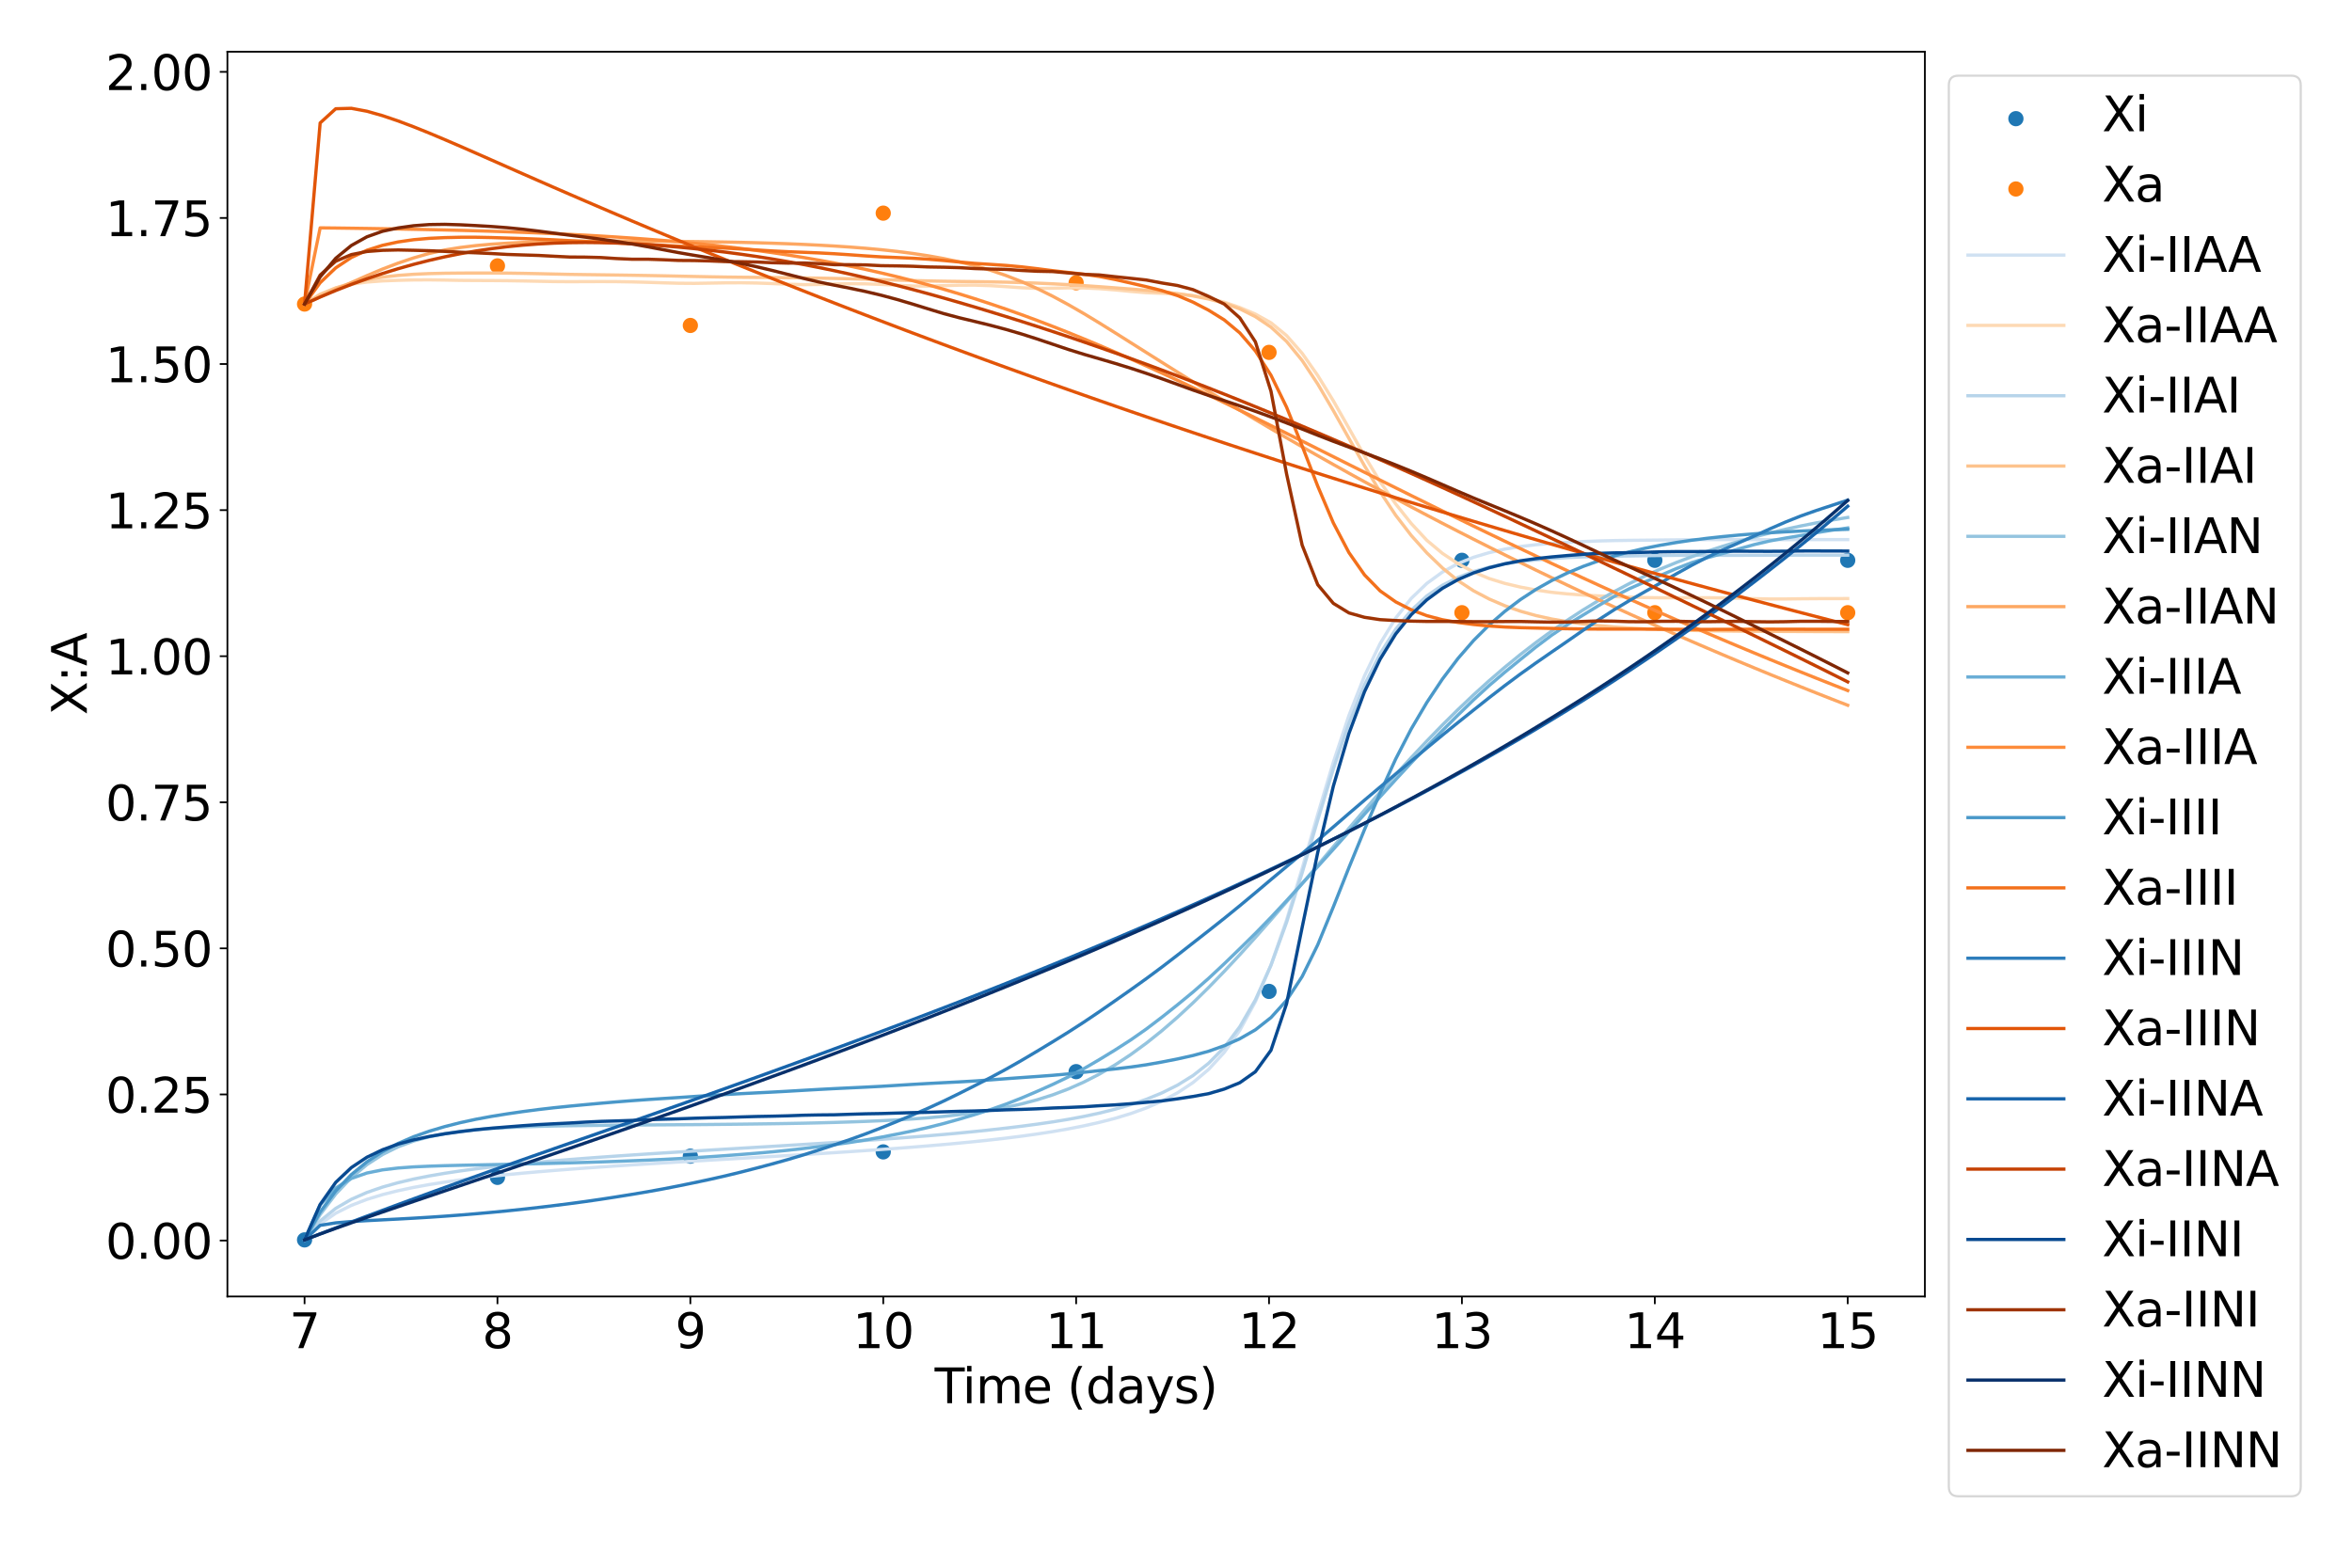 <?xml version="1.0" encoding="utf-8" standalone="no"?>
<!DOCTYPE svg PUBLIC "-//W3C//DTD SVG 1.1//EN"
  "http://www.w3.org/Graphics/SVG/1.1/DTD/svg11.dtd">
<svg xmlns:xlink="http://www.w3.org/1999/xlink" width="1080pt" height="720pt" viewBox="0 0 1080 720" xmlns="http://www.w3.org/2000/svg" version="1.1">
 <defs>
  <style type="text/css">*{stroke-linejoin: round; stroke-linecap: butt}</style>
 </defs>
 <g id="figure_1">
  <g id="patch_1">
   <path d="M 0 720 
L 1080 720 
L 1080 0 
L 0 0 
z
" style="fill: #ffffff"/>
  </g>
  <g id="axes_1">
   <g id="patch_2">
    <path d="M 104.42 595.44 
L 883.87 595.44 
L 883.87 23.76 
L 104.42 23.76 
z
" style="fill: #ffffff"/>
   </g>
   <g id="PathCollection_1">
    <defs>
     <path id="m80f1702e56" d="M 0 3 
C 0.796 3 1.559 2.684 2.121 2.121 
C 2.684 1.559 3 0.796 3 0 
C 3 -0.796 2.684 -1.559 2.121 -2.121 
C 1.559 -2.684 0.796 -3 0 -3 
C -0.796 -3 -1.559 -2.684 -2.121 -2.121 
C -2.684 -1.559 -3 -0.796 -3 0 
C -3 0.796 -2.684 1.559 -2.121 2.121 
C -1.559 2.684 -0.796 3 0 3 
z
" style="stroke: #1f77b4"/>
    </defs>
    <g clip-path="url(#p13386ddcbc)">
     <use xlink:href="#m80f1702e56" x="139.85" y="569.455" style="fill: #1f77b4; stroke: #1f77b4"/>
     <use xlink:href="#m80f1702e56" x="228.423" y="540.738" style="fill: #1f77b4; stroke: #1f77b4"/>
     <use xlink:href="#m80f1702e56" x="316.997" y="531.003" style="fill: #1f77b4; stroke: #1f77b4"/>
     <use xlink:href="#m80f1702e56" x="405.571" y="529.033" style="fill: #1f77b4; stroke: #1f77b4"/>
     <use xlink:href="#m80f1702e56" x="494.145" y="492.179" style="fill: #1f77b4; stroke: #1f77b4"/>
     <use xlink:href="#m80f1702e56" x="582.719" y="455.325" style="fill: #1f77b4; stroke: #1f77b4"/>
     <use xlink:href="#m80f1702e56" x="671.293" y="257.337" style="fill: #1f77b4; stroke: #1f77b4"/>
     <use xlink:href="#m80f1702e56" x="759.867" y="257.337" style="fill: #1f77b4; stroke: #1f77b4"/>
     <use xlink:href="#m80f1702e56" x="848.44" y="257.337" style="fill: #1f77b4; stroke: #1f77b4"/>
    </g>
   </g>
   <g id="PathCollection_2">
    <defs>
     <path id="m62fcbac0dc" d="M 0 3 
C 0.796 3 1.559 2.684 2.121 2.121 
C 2.684 1.559 3 0.796 3 0 
C 3 -0.796 2.684 -1.559 2.121 -2.121 
C 1.559 -2.684 0.796 -3 0 -3 
C -0.796 -3 -1.559 -2.684 -2.121 -2.121 
C -2.684 -1.559 -3 -0.796 -3 0 
C -3 0.796 -2.684 1.559 -2.121 2.121 
C -1.559 2.684 -0.796 3 0 3 
z
" style="stroke: #ff7f0e"/>
    </defs>
    <g clip-path="url(#p13386ddcbc)">
     <use xlink:href="#m62fcbac0dc" x="139.85" y="139.645" style="fill: #ff7f0e; stroke: #ff7f0e"/>
     <use xlink:href="#m62fcbac0dc" x="228.423" y="122.109" style="fill: #ff7f0e; stroke: #ff7f0e"/>
     <use xlink:href="#m62fcbac0dc" x="316.997" y="149.471" style="fill: #ff7f0e; stroke: #ff7f0e"/>
     <use xlink:href="#m62fcbac0dc" x="405.571" y="97.892" style="fill: #ff7f0e; stroke: #ff7f0e"/>
     <use xlink:href="#m62fcbac0dc" x="494.145" y="129.865" style="fill: #ff7f0e; stroke: #ff7f0e"/>
     <use xlink:href="#m62fcbac0dc" x="582.719" y="161.837" style="fill: #ff7f0e; stroke: #ff7f0e"/>
     <use xlink:href="#m62fcbac0dc" x="671.293" y="281.397" style="fill: #ff7f0e; stroke: #ff7f0e"/>
     <use xlink:href="#m62fcbac0dc" x="759.867" y="281.397" style="fill: #ff7f0e; stroke: #ff7f0e"/>
     <use xlink:href="#m62fcbac0dc" x="848.44" y="281.397" style="fill: #ff7f0e; stroke: #ff7f0e"/>
    </g>
   </g>
   <g id="matplotlib.axis_1">
    <g id="xtick_1">
     <g id="line2d_1">
      <defs>
       <path id="m3385fdae1e" d="M 0 0 
L 0 3.5 
" style="stroke: #000000; stroke-width: 0.8"/>
      </defs>
      <g>
       <use xlink:href="#m3385fdae1e" x="139.85" y="595.44" style="stroke: #000000; stroke-width: 0.8"/>
      </g>
     </g>
     <g id="text_1">
      <!-- 7 -->
      <g transform="translate(132.851 619.157) scale(0.22 -0.22)">
       <defs>
        <path id="DejaVuSans-37" d="M 525 4666 
L 3525 4666 
L 3525 4397 
L 1831 0 
L 1172 0 
L 2766 4134 
L 525 4134 
L 525 4666 
z
" transform="scale(0.016)"/>
       </defs>
       <use xlink:href="#DejaVuSans-37"/>
      </g>
     </g>
    </g>
    <g id="xtick_2">
     <g id="line2d_2">
      <g>
       <use xlink:href="#m3385fdae1e" x="228.423" y="595.44" style="stroke: #000000; stroke-width: 0.8"/>
      </g>
     </g>
     <g id="text_2">
      <!-- 8 -->
      <g transform="translate(221.425 619.157) scale(0.22 -0.22)">
       <defs>
        <path id="DejaVuSans-38" d="M 2034 2216 
Q 1584 2216 1326 1975 
Q 1069 1734 1069 1313 
Q 1069 891 1326 650 
Q 1584 409 2034 409 
Q 2484 409 2743 651 
Q 3003 894 3003 1313 
Q 3003 1734 2745 1975 
Q 2488 2216 2034 2216 
z
M 1403 2484 
Q 997 2584 770 2862 
Q 544 3141 544 3541 
Q 544 4100 942 4425 
Q 1341 4750 2034 4750 
Q 2731 4750 3128 4425 
Q 3525 4100 3525 3541 
Q 3525 3141 3298 2862 
Q 3072 2584 2669 2484 
Q 3125 2378 3379 2068 
Q 3634 1759 3634 1313 
Q 3634 634 3220 271 
Q 2806 -91 2034 -91 
Q 1263 -91 848 271 
Q 434 634 434 1313 
Q 434 1759 690 2068 
Q 947 2378 1403 2484 
z
M 1172 3481 
Q 1172 3119 1398 2916 
Q 1625 2713 2034 2713 
Q 2441 2713 2670 2916 
Q 2900 3119 2900 3481 
Q 2900 3844 2670 4047 
Q 2441 4250 2034 4250 
Q 1625 4250 1398 4047 
Q 1172 3844 1172 3481 
z
" transform="scale(0.016)"/>
       </defs>
       <use xlink:href="#DejaVuSans-38"/>
      </g>
     </g>
    </g>
    <g id="xtick_3">
     <g id="line2d_3">
      <g>
       <use xlink:href="#m3385fdae1e" x="316.997" y="595.44" style="stroke: #000000; stroke-width: 0.8"/>
      </g>
     </g>
     <g id="text_3">
      <!-- 9 -->
      <g transform="translate(309.999 619.157) scale(0.22 -0.22)">
       <defs>
        <path id="DejaVuSans-39" d="M 703 97 
L 703 672 
Q 941 559 1184 500 
Q 1428 441 1663 441 
Q 2288 441 2617 861 
Q 2947 1281 2994 2138 
Q 2813 1869 2534 1725 
Q 2256 1581 1919 1581 
Q 1219 1581 811 2004 
Q 403 2428 403 3163 
Q 403 3881 828 4315 
Q 1253 4750 1959 4750 
Q 2769 4750 3195 4129 
Q 3622 3509 3622 2328 
Q 3622 1225 3098 567 
Q 2575 -91 1691 -91 
Q 1453 -91 1209 -44 
Q 966 3 703 97 
z
M 1959 2075 
Q 2384 2075 2632 2365 
Q 2881 2656 2881 3163 
Q 2881 3666 2632 3958 
Q 2384 4250 1959 4250 
Q 1534 4250 1286 3958 
Q 1038 3666 1038 3163 
Q 1038 2656 1286 2365 
Q 1534 2075 1959 2075 
z
" transform="scale(0.016)"/>
       </defs>
       <use xlink:href="#DejaVuSans-39"/>
      </g>
     </g>
    </g>
    <g id="xtick_4">
     <g id="line2d_4">
      <g>
       <use xlink:href="#m3385fdae1e" x="405.571" y="595.44" style="stroke: #000000; stroke-width: 0.8"/>
      </g>
     </g>
     <g id="text_4">
      <!-- 10 -->
      <g transform="translate(391.574 619.157) scale(0.22 -0.22)">
       <defs>
        <path id="DejaVuSans-31" d="M 794 531 
L 1825 531 
L 1825 4091 
L 703 3866 
L 703 4441 
L 1819 4666 
L 2450 4666 
L 2450 531 
L 3481 531 
L 3481 0 
L 794 0 
L 794 531 
z
" transform="scale(0.016)"/>
        <path id="DejaVuSans-30" d="M 2034 4250 
Q 1547 4250 1301 3770 
Q 1056 3291 1056 2328 
Q 1056 1369 1301 889 
Q 1547 409 2034 409 
Q 2525 409 2770 889 
Q 3016 1369 3016 2328 
Q 3016 3291 2770 3770 
Q 2525 4250 2034 4250 
z
M 2034 4750 
Q 2819 4750 3233 4129 
Q 3647 3509 3647 2328 
Q 3647 1150 3233 529 
Q 2819 -91 2034 -91 
Q 1250 -91 836 529 
Q 422 1150 422 2328 
Q 422 3509 836 4129 
Q 1250 4750 2034 4750 
z
" transform="scale(0.016)"/>
       </defs>
       <use xlink:href="#DejaVuSans-31"/>
       <use xlink:href="#DejaVuSans-30" x="63.623"/>
      </g>
     </g>
    </g>
    <g id="xtick_5">
     <g id="line2d_5">
      <g>
       <use xlink:href="#m3385fdae1e" x="494.145" y="595.44" style="stroke: #000000; stroke-width: 0.8"/>
      </g>
     </g>
     <g id="text_5">
      <!-- 11 -->
      <g transform="translate(480.147 619.157) scale(0.22 -0.22)">
       <use xlink:href="#DejaVuSans-31"/>
       <use xlink:href="#DejaVuSans-31" x="63.623"/>
      </g>
     </g>
    </g>
    <g id="xtick_6">
     <g id="line2d_6">
      <g>
       <use xlink:href="#m3385fdae1e" x="582.719" y="595.44" style="stroke: #000000; stroke-width: 0.8"/>
      </g>
     </g>
     <g id="text_6">
      <!-- 12 -->
      <g transform="translate(568.721 619.157) scale(0.22 -0.22)">
       <defs>
        <path id="DejaVuSans-32" d="M 1228 531 
L 3431 531 
L 3431 0 
L 469 0 
L 469 531 
Q 828 903 1448 1529 
Q 2069 2156 2228 2338 
Q 2531 2678 2651 2914 
Q 2772 3150 2772 3378 
Q 2772 3750 2511 3984 
Q 2250 4219 1831 4219 
Q 1534 4219 1204 4116 
Q 875 4013 500 3803 
L 500 4441 
Q 881 4594 1212 4672 
Q 1544 4750 1819 4750 
Q 2544 4750 2975 4387 
Q 3406 4025 3406 3419 
Q 3406 3131 3298 2873 
Q 3191 2616 2906 2266 
Q 2828 2175 2409 1742 
Q 1991 1309 1228 531 
z
" transform="scale(0.016)"/>
       </defs>
       <use xlink:href="#DejaVuSans-31"/>
       <use xlink:href="#DejaVuSans-32" x="63.623"/>
      </g>
     </g>
    </g>
    <g id="xtick_7">
     <g id="line2d_7">
      <g>
       <use xlink:href="#m3385fdae1e" x="671.293" y="595.44" style="stroke: #000000; stroke-width: 0.8"/>
      </g>
     </g>
     <g id="text_7">
      <!-- 13 -->
      <g transform="translate(657.295 619.157) scale(0.22 -0.22)">
       <defs>
        <path id="DejaVuSans-33" d="M 2597 2516 
Q 3050 2419 3304 2112 
Q 3559 1806 3559 1356 
Q 3559 666 3084 287 
Q 2609 -91 1734 -91 
Q 1441 -91 1130 -33 
Q 819 25 488 141 
L 488 750 
Q 750 597 1062 519 
Q 1375 441 1716 441 
Q 2309 441 2620 675 
Q 2931 909 2931 1356 
Q 2931 1769 2642 2001 
Q 2353 2234 1838 2234 
L 1294 2234 
L 1294 2753 
L 1863 2753 
Q 2328 2753 2575 2939 
Q 2822 3125 2822 3475 
Q 2822 3834 2567 4026 
Q 2313 4219 1838 4219 
Q 1578 4219 1281 4162 
Q 984 4106 628 3988 
L 628 4550 
Q 988 4650 1302 4700 
Q 1616 4750 1894 4750 
Q 2613 4750 3031 4423 
Q 3450 4097 3450 3541 
Q 3450 3153 3228 2886 
Q 3006 2619 2597 2516 
z
" transform="scale(0.016)"/>
       </defs>
       <use xlink:href="#DejaVuSans-31"/>
       <use xlink:href="#DejaVuSans-33" x="63.623"/>
      </g>
     </g>
    </g>
    <g id="xtick_8">
     <g id="line2d_8">
      <g>
       <use xlink:href="#m3385fdae1e" x="759.867" y="595.44" style="stroke: #000000; stroke-width: 0.8"/>
      </g>
     </g>
     <g id="text_8">
      <!-- 14 -->
      <g transform="translate(745.869 619.157) scale(0.22 -0.22)">
       <defs>
        <path id="DejaVuSans-34" d="M 2419 4116 
L 825 1625 
L 2419 1625 
L 2419 4116 
z
M 2253 4666 
L 3047 4666 
L 3047 1625 
L 3713 1625 
L 3713 1100 
L 3047 1100 
L 3047 0 
L 2419 0 
L 2419 1100 
L 313 1100 
L 313 1709 
L 2253 4666 
z
" transform="scale(0.016)"/>
       </defs>
       <use xlink:href="#DejaVuSans-31"/>
       <use xlink:href="#DejaVuSans-34" x="63.623"/>
      </g>
     </g>
    </g>
    <g id="xtick_9">
     <g id="line2d_9">
      <g>
       <use xlink:href="#m3385fdae1e" x="848.44" y="595.44" style="stroke: #000000; stroke-width: 0.8"/>
      </g>
     </g>
     <g id="text_9">
      <!-- 15 -->
      <g transform="translate(834.443 619.157) scale(0.22 -0.22)">
       <defs>
        <path id="DejaVuSans-35" d="M 691 4666 
L 3169 4666 
L 3169 4134 
L 1269 4134 
L 1269 2991 
Q 1406 3038 1543 3061 
Q 1681 3084 1819 3084 
Q 2600 3084 3056 2656 
Q 3513 2228 3513 1497 
Q 3513 744 3044 326 
Q 2575 -91 1722 -91 
Q 1428 -91 1123 -41 
Q 819 9 494 109 
L 494 744 
Q 775 591 1075 516 
Q 1375 441 1709 441 
Q 2250 441 2565 725 
Q 2881 1009 2881 1497 
Q 2881 1984 2565 2268 
Q 2250 2553 1709 2553 
Q 1456 2553 1204 2497 
Q 953 2441 691 2322 
L 691 4666 
z
" transform="scale(0.016)"/>
       </defs>
       <use xlink:href="#DejaVuSans-31"/>
       <use xlink:href="#DejaVuSans-35" x="63.623"/>
      </g>
     </g>
    </g>
    <g id="text_10">
     <!-- Time (days) -->
     <g transform="translate(429.187 644.448) scale(0.22 -0.22)">
      <defs>
       <path id="DejaVuSans-54" d="M -19 4666 
L 3928 4666 
L 3928 4134 
L 2272 4134 
L 2272 0 
L 1638 0 
L 1638 4134 
L -19 4134 
L -19 4666 
z
" transform="scale(0.016)"/>
       <path id="DejaVuSans-69" d="M 603 3500 
L 1178 3500 
L 1178 0 
L 603 0 
L 603 3500 
z
M 603 4863 
L 1178 4863 
L 1178 4134 
L 603 4134 
L 603 4863 
z
" transform="scale(0.016)"/>
       <path id="DejaVuSans-6d" d="M 3328 2828 
Q 3544 3216 3844 3400 
Q 4144 3584 4550 3584 
Q 5097 3584 5394 3201 
Q 5691 2819 5691 2113 
L 5691 0 
L 5113 0 
L 5113 2094 
Q 5113 2597 4934 2840 
Q 4756 3084 4391 3084 
Q 3944 3084 3684 2787 
Q 3425 2491 3425 1978 
L 3425 0 
L 2847 0 
L 2847 2094 
Q 2847 2600 2669 2842 
Q 2491 3084 2119 3084 
Q 1678 3084 1418 2786 
Q 1159 2488 1159 1978 
L 1159 0 
L 581 0 
L 581 3500 
L 1159 3500 
L 1159 2956 
Q 1356 3278 1631 3431 
Q 1906 3584 2284 3584 
Q 2666 3584 2933 3390 
Q 3200 3197 3328 2828 
z
" transform="scale(0.016)"/>
       <path id="DejaVuSans-65" d="M 3597 1894 
L 3597 1613 
L 953 1613 
Q 991 1019 1311 708 
Q 1631 397 2203 397 
Q 2534 397 2845 478 
Q 3156 559 3463 722 
L 3463 178 
Q 3153 47 2828 -22 
Q 2503 -91 2169 -91 
Q 1331 -91 842 396 
Q 353 884 353 1716 
Q 353 2575 817 3079 
Q 1281 3584 2069 3584 
Q 2775 3584 3186 3129 
Q 3597 2675 3597 1894 
z
M 3022 2063 
Q 3016 2534 2758 2815 
Q 2500 3097 2075 3097 
Q 1594 3097 1305 2825 
Q 1016 2553 972 2059 
L 3022 2063 
z
" transform="scale(0.016)"/>
       <path id="DejaVuSans-20" transform="scale(0.016)"/>
       <path id="DejaVuSans-28" d="M 1984 4856 
Q 1566 4138 1362 3434 
Q 1159 2731 1159 2009 
Q 1159 1288 1364 580 
Q 1569 -128 1984 -844 
L 1484 -844 
Q 1016 -109 783 600 
Q 550 1309 550 2009 
Q 550 2706 781 3412 
Q 1013 4119 1484 4856 
L 1984 4856 
z
" transform="scale(0.016)"/>
       <path id="DejaVuSans-64" d="M 2906 2969 
L 2906 4863 
L 3481 4863 
L 3481 0 
L 2906 0 
L 2906 525 
Q 2725 213 2448 61 
Q 2172 -91 1784 -91 
Q 1150 -91 751 415 
Q 353 922 353 1747 
Q 353 2572 751 3078 
Q 1150 3584 1784 3584 
Q 2172 3584 2448 3432 
Q 2725 3281 2906 2969 
z
M 947 1747 
Q 947 1113 1208 752 
Q 1469 391 1925 391 
Q 2381 391 2643 752 
Q 2906 1113 2906 1747 
Q 2906 2381 2643 2742 
Q 2381 3103 1925 3103 
Q 1469 3103 1208 2742 
Q 947 2381 947 1747 
z
" transform="scale(0.016)"/>
       <path id="DejaVuSans-61" d="M 2194 1759 
Q 1497 1759 1228 1600 
Q 959 1441 959 1056 
Q 959 750 1161 570 
Q 1363 391 1709 391 
Q 2188 391 2477 730 
Q 2766 1069 2766 1631 
L 2766 1759 
L 2194 1759 
z
M 3341 1997 
L 3341 0 
L 2766 0 
L 2766 531 
Q 2569 213 2275 61 
Q 1981 -91 1556 -91 
Q 1019 -91 701 211 
Q 384 513 384 1019 
Q 384 1609 779 1909 
Q 1175 2209 1959 2209 
L 2766 2209 
L 2766 2266 
Q 2766 2663 2505 2880 
Q 2244 3097 1772 3097 
Q 1472 3097 1187 3025 
Q 903 2953 641 2809 
L 641 3341 
Q 956 3463 1253 3523 
Q 1550 3584 1831 3584 
Q 2591 3584 2966 3190 
Q 3341 2797 3341 1997 
z
" transform="scale(0.016)"/>
       <path id="DejaVuSans-79" d="M 2059 -325 
Q 1816 -950 1584 -1140 
Q 1353 -1331 966 -1331 
L 506 -1331 
L 506 -850 
L 844 -850 
Q 1081 -850 1212 -737 
Q 1344 -625 1503 -206 
L 1606 56 
L 191 3500 
L 800 3500 
L 1894 763 
L 2988 3500 
L 3597 3500 
L 2059 -325 
z
" transform="scale(0.016)"/>
       <path id="DejaVuSans-73" d="M 2834 3397 
L 2834 2853 
Q 2591 2978 2328 3040 
Q 2066 3103 1784 3103 
Q 1356 3103 1142 2972 
Q 928 2841 928 2578 
Q 928 2378 1081 2264 
Q 1234 2150 1697 2047 
L 1894 2003 
Q 2506 1872 2764 1633 
Q 3022 1394 3022 966 
Q 3022 478 2636 193 
Q 2250 -91 1575 -91 
Q 1294 -91 989 -36 
Q 684 19 347 128 
L 347 722 
Q 666 556 975 473 
Q 1284 391 1588 391 
Q 1994 391 2212 530 
Q 2431 669 2431 922 
Q 2431 1156 2273 1281 
Q 2116 1406 1581 1522 
L 1381 1569 
Q 847 1681 609 1914 
Q 372 2147 372 2553 
Q 372 3047 722 3315 
Q 1072 3584 1716 3584 
Q 2034 3584 2315 3537 
Q 2597 3491 2834 3397 
z
" transform="scale(0.016)"/>
       <path id="DejaVuSans-29" d="M 513 4856 
L 1013 4856 
Q 1481 4119 1714 3412 
Q 1947 2706 1947 2009 
Q 1947 1309 1714 600 
Q 1481 -109 1013 -844 
L 513 -844 
Q 928 -128 1133 580 
Q 1338 1288 1338 2009 
Q 1338 2731 1133 3434 
Q 928 4138 513 4856 
z
" transform="scale(0.016)"/>
      </defs>
      <use xlink:href="#DejaVuSans-54"/>
      <use xlink:href="#DejaVuSans-69" x="57.959"/>
      <use xlink:href="#DejaVuSans-6d" x="85.742"/>
      <use xlink:href="#DejaVuSans-65" x="183.154"/>
      <use xlink:href="#DejaVuSans-20" x="244.678"/>
      <use xlink:href="#DejaVuSans-28" x="276.465"/>
      <use xlink:href="#DejaVuSans-64" x="315.479"/>
      <use xlink:href="#DejaVuSans-61" x="378.955"/>
      <use xlink:href="#DejaVuSans-79" x="440.234"/>
      <use xlink:href="#DejaVuSans-73" x="499.414"/>
      <use xlink:href="#DejaVuSans-29" x="551.514"/>
     </g>
    </g>
   </g>
   <g id="matplotlib.axis_2">
    <g id="ytick_1">
     <g id="line2d_10">
      <defs>
       <path id="ma600d9e374" d="M 0 0 
L -3.5 0 
" style="stroke: #000000; stroke-width: 0.8"/>
      </defs>
      <g>
       <use xlink:href="#ma600d9e374" x="104.42" y="569.743" style="stroke: #000000; stroke-width: 0.8"/>
      </g>
     </g>
     <g id="text_11">
      <!-- 0.00 -->
      <g transform="translate(48.436 578.101) scale(0.22 -0.22)">
       <defs>
        <path id="DejaVuSans-2e" d="M 684 794 
L 1344 794 
L 1344 0 
L 684 0 
L 684 794 
z
" transform="scale(0.016)"/>
       </defs>
       <use xlink:href="#DejaVuSans-30"/>
       <use xlink:href="#DejaVuSans-2e" x="63.623"/>
       <use xlink:href="#DejaVuSans-30" x="95.41"/>
       <use xlink:href="#DejaVuSans-30" x="159.033"/>
      </g>
     </g>
    </g>
    <g id="ytick_2">
     <g id="line2d_11">
      <g>
       <use xlink:href="#ma600d9e374" x="104.42" y="502.651" style="stroke: #000000; stroke-width: 0.8"/>
      </g>
     </g>
     <g id="text_12">
      <!-- 0.25 -->
      <g transform="translate(48.436 511.01) scale(0.22 -0.22)">
       <use xlink:href="#DejaVuSans-30"/>
       <use xlink:href="#DejaVuSans-2e" x="63.623"/>
       <use xlink:href="#DejaVuSans-32" x="95.41"/>
       <use xlink:href="#DejaVuSans-35" x="159.033"/>
      </g>
     </g>
    </g>
    <g id="ytick_3">
     <g id="line2d_12">
      <g>
       <use xlink:href="#ma600d9e374" x="104.42" y="435.559" style="stroke: #000000; stroke-width: 0.8"/>
      </g>
     </g>
     <g id="text_13">
      <!-- 0.50 -->
      <g transform="translate(48.436 443.918) scale(0.22 -0.22)">
       <use xlink:href="#DejaVuSans-30"/>
       <use xlink:href="#DejaVuSans-2e" x="63.623"/>
       <use xlink:href="#DejaVuSans-35" x="95.41"/>
       <use xlink:href="#DejaVuSans-30" x="159.033"/>
      </g>
     </g>
    </g>
    <g id="ytick_4">
     <g id="line2d_13">
      <g>
       <use xlink:href="#ma600d9e374" x="104.42" y="368.467" style="stroke: #000000; stroke-width: 0.8"/>
      </g>
     </g>
     <g id="text_14">
      <!-- 0.75 -->
      <g transform="translate(48.436 376.826) scale(0.22 -0.22)">
       <use xlink:href="#DejaVuSans-30"/>
       <use xlink:href="#DejaVuSans-2e" x="63.623"/>
       <use xlink:href="#DejaVuSans-37" x="95.41"/>
       <use xlink:href="#DejaVuSans-35" x="159.033"/>
      </g>
     </g>
    </g>
    <g id="ytick_5">
     <g id="line2d_14">
      <g>
       <use xlink:href="#ma600d9e374" x="104.42" y="301.375" style="stroke: #000000; stroke-width: 0.8"/>
      </g>
     </g>
     <g id="text_15">
      <!-- 1.00 -->
      <g transform="translate(48.436 309.734) scale(0.22 -0.22)">
       <use xlink:href="#DejaVuSans-31"/>
       <use xlink:href="#DejaVuSans-2e" x="63.623"/>
       <use xlink:href="#DejaVuSans-30" x="95.41"/>
       <use xlink:href="#DejaVuSans-30" x="159.033"/>
      </g>
     </g>
    </g>
    <g id="ytick_6">
     <g id="line2d_15">
      <g>
       <use xlink:href="#ma600d9e374" x="104.42" y="234.283" style="stroke: #000000; stroke-width: 0.8"/>
      </g>
     </g>
     <g id="text_16">
      <!-- 1.25 -->
      <g transform="translate(48.436 242.642) scale(0.22 -0.22)">
       <use xlink:href="#DejaVuSans-31"/>
       <use xlink:href="#DejaVuSans-2e" x="63.623"/>
       <use xlink:href="#DejaVuSans-32" x="95.41"/>
       <use xlink:href="#DejaVuSans-35" x="159.033"/>
      </g>
     </g>
    </g>
    <g id="ytick_7">
     <g id="line2d_16">
      <g>
       <use xlink:href="#ma600d9e374" x="104.42" y="167.192" style="stroke: #000000; stroke-width: 0.8"/>
      </g>
     </g>
     <g id="text_17">
      <!-- 1.50 -->
      <g transform="translate(48.436 175.55) scale(0.22 -0.22)">
       <use xlink:href="#DejaVuSans-31"/>
       <use xlink:href="#DejaVuSans-2e" x="63.623"/>
       <use xlink:href="#DejaVuSans-35" x="95.41"/>
       <use xlink:href="#DejaVuSans-30" x="159.033"/>
      </g>
     </g>
    </g>
    <g id="ytick_8">
     <g id="line2d_17">
      <g>
       <use xlink:href="#ma600d9e374" x="104.42" y="100.1" style="stroke: #000000; stroke-width: 0.8"/>
      </g>
     </g>
     <g id="text_18">
      <!-- 1.75 -->
      <g transform="translate(48.436 108.458) scale(0.22 -0.22)">
       <use xlink:href="#DejaVuSans-31"/>
       <use xlink:href="#DejaVuSans-2e" x="63.623"/>
       <use xlink:href="#DejaVuSans-37" x="95.41"/>
       <use xlink:href="#DejaVuSans-35" x="159.033"/>
      </g>
     </g>
    </g>
    <g id="ytick_9">
     <g id="line2d_18">
      <g>
       <use xlink:href="#ma600d9e374" x="104.42" y="33.008" style="stroke: #000000; stroke-width: 0.8"/>
      </g>
     </g>
     <g id="text_19">
      <!-- 2.00 -->
      <g transform="translate(48.436 41.366) scale(0.22 -0.22)">
       <use xlink:href="#DejaVuSans-32"/>
       <use xlink:href="#DejaVuSans-2e" x="63.623"/>
       <use xlink:href="#DejaVuSans-30" x="95.41"/>
       <use xlink:href="#DejaVuSans-30" x="159.033"/>
      </g>
     </g>
    </g>
    <g id="text_20">
     <!-- X:A -->
     <g transform="translate(39.86 328.365) rotate(-90) scale(0.22 -0.22)">
      <defs>
       <path id="DejaVuSans-58" d="M 403 4666 
L 1081 4666 
L 2241 2931 
L 3406 4666 
L 4084 4666 
L 2584 2425 
L 4184 0 
L 3506 0 
L 2194 1984 
L 872 0 
L 191 0 
L 1856 2491 
L 403 4666 
z
" transform="scale(0.016)"/>
       <path id="DejaVuSans-3a" d="M 750 794 
L 1409 794 
L 1409 0 
L 750 0 
L 750 794 
z
M 750 3309 
L 1409 3309 
L 1409 2516 
L 750 2516 
L 750 3309 
z
" transform="scale(0.016)"/>
       <path id="DejaVuSans-41" d="M 2188 4044 
L 1331 1722 
L 3047 1722 
L 2188 4044 
z
M 1831 4666 
L 2547 4666 
L 4325 0 
L 3669 0 
L 3244 1197 
L 1141 1197 
L 716 0 
L 50 0 
L 1831 4666 
z
" transform="scale(0.016)"/>
      </defs>
      <use xlink:href="#DejaVuSans-58"/>
      <use xlink:href="#DejaVuSans-3a" x="68.506"/>
      <use xlink:href="#DejaVuSans-41" x="102.197"/>
     </g>
    </g>
   </g>
   <g id="line2d_19">
    <path d="M 139.85 569.455 
L 147.007 562.136 
L 154.165 557.194 
L 161.322 553.601 
L 168.479 550.842 
L 175.637 548.657 
L 182.794 546.859 
L 189.952 545.342 
L 197.109 544.046 
L 204.267 542.92 
L 211.424 541.925 
L 218.582 541.029 
L 225.739 540.218 
L 232.897 539.478 
L 240.054 538.796 
L 247.212 538.163 
L 254.369 537.569 
L 261.527 537.009 
L 268.684 536.477 
L 275.842 535.969 
L 282.999 535.482 
L 290.157 535.013 
L 297.314 534.558 
L 304.472 534.114 
L 311.629 533.68 
L 318.787 533.251 
L 325.944 532.826 
L 333.102 532.404 
L 340.259 531.983 
L 347.417 531.562 
L 354.574 531.139 
L 361.732 530.712 
L 368.889 530.277 
L 376.047 529.833 
L 383.204 529.377 
L 390.361 528.908 
L 397.519 528.425 
L 404.676 527.923 
L 411.834 527.4 
L 418.991 526.851 
L 426.149 526.271 
L 433.306 525.654 
L 440.464 524.997 
L 447.621 524.294 
L 454.779 523.537 
L 461.936 522.715 
L 469.094 521.814 
L 476.251 520.82 
L 483.409 519.712 
L 490.566 518.468 
L 497.724 517.065 
L 504.881 515.467 
L 512.039 513.617 
L 519.196 511.443 
L 526.354 508.855 
L 533.511 505.738 
L 540.669 501.927 
L 547.826 497.178 
L 554.984 491.138 
L 562.141 483.34 
L 569.299 473.203 
L 576.456 460.035 
L 583.614 443.208 
L 590.771 422.565 
L 597.929 398.885 
L 605.086 374.015 
L 612.243 350.118 
L 619.401 328.64 
L 626.558 310.414 
L 633.716 295.604 
L 640.873 283.881 
L 648.031 274.816 
L 655.188 267.934 
L 662.346 262.73 
L 669.503 258.826 
L 676.661 255.94 
L 683.818 253.808 
L 690.976 252.201 
L 698.133 251.014 
L 705.291 250.166 
L 712.448 249.562 
L 719.606 249.098 
L 726.763 248.726 
L 733.921 248.453 
L 741.078 248.273 
L 748.236 248.167 
L 755.393 248.102 
L 762.551 248.031 
L 769.708 247.95 
L 776.866 247.882 
L 784.023 247.837 
L 791.181 247.819 
L 798.338 247.824 
L 805.496 247.845 
L 812.653 247.865 
L 819.811 247.862 
L 826.968 247.843 
L 834.125 247.83 
L 841.283 247.82 
L 848.44 247.813 
" clip-path="url(#p13386ddcbc)" style="fill: none; stroke: #d0e1f2; stroke-width: 1.5; stroke-linecap: square"/>
   </g>
   <g id="line2d_20">
    <path d="M 139.85 139.645 
L 147.007 135.055 
L 154.165 132.235 
L 161.322 130.544 
L 168.479 129.54 
L 175.637 129.016 
L 182.794 128.744 
L 189.952 128.569 
L 197.109 128.533 
L 204.267 128.631 
L 211.424 128.772 
L 218.582 128.826 
L 225.739 128.855 
L 232.897 128.916 
L 240.054 129.029 
L 247.212 129.178 
L 254.369 129.317 
L 261.527 129.372 
L 268.684 129.344 
L 275.842 129.317 
L 282.999 129.349 
L 290.157 129.465 
L 297.314 129.658 
L 304.472 129.888 
L 311.629 130.084 
L 318.787 130.141 
L 325.944 130.026 
L 333.102 129.896 
L 340.259 129.865 
L 347.417 129.983 
L 354.574 130.232 
L 361.732 130.529 
L 368.889 130.724 
L 376.047 130.645 
L 383.204 130.44 
L 390.361 130.311 
L 397.519 130.363 
L 404.676 130.614 
L 411.834 130.994 
L 418.991 131.343 
L 426.149 131.418 
L 433.306 131.195 
L 440.464 130.981 
L 447.621 130.957 
L 454.779 131.192 
L 461.936 131.643 
L 469.094 132.156 
L 476.251 132.462 
L 483.409 132.362 
L 490.566 132.217 
L 497.724 132.252 
L 504.881 132.565 
L 512.039 133.138 
L 519.196 133.839 
L 526.354 134.417 
L 533.511 134.706 
L 540.669 135.075 
L 547.826 135.776 
L 554.984 136.981 
L 562.141 138.791 
L 569.299 141.235 
L 576.456 144.271 
L 583.614 148.25 
L 590.771 154.119 
L 597.929 162.27 
L 605.086 172.466 
L 612.243 184.084 
L 619.401 196.663 
L 626.558 209.439 
L 633.716 221.233 
L 640.873 231.439 
L 648.031 240.44 
L 655.188 248.158 
L 662.346 254.155 
L 669.503 258.896 
L 676.661 262.726 
L 683.818 265.722 
L 690.976 267.933 
L 698.133 269.629 
L 705.291 270.97 
L 712.448 272.018 
L 719.606 272.756 
L 726.763 273.275 
L 733.921 273.669 
L 741.078 273.986 
L 748.236 274.247 
L 755.393 274.449 
L 762.551 274.56 
L 769.708 274.555 
L 776.866 274.518 
L 784.023 274.522 
L 791.181 274.602 
L 798.338 274.758 
L 805.496 274.949 
L 812.653 275.1 
L 819.811 275.097 
L 826.968 274.997 
L 834.125 274.941 
L 841.283 274.919 
L 848.44 274.908 
" clip-path="url(#p13386ddcbc)" style="fill: none; stroke: #fdd9b4; stroke-width: 1.5; stroke-linecap: square"/>
   </g>
   <g id="line2d_21">
    <path d="M 139.85 569.455 
L 147.007 560.767 
L 154.165 554.975 
L 161.322 550.813 
L 168.479 547.667 
L 175.637 545.199 
L 182.794 543.182 
L 189.952 541.501 
L 197.109 540.082 
L 204.267 538.86 
L 211.424 537.78 
L 218.582 536.811 
L 225.739 535.939 
L 232.897 535.148 
L 240.054 534.425 
L 247.212 533.758 
L 254.369 533.136 
L 261.527 532.55 
L 268.684 531.992 
L 275.842 531.462 
L 282.999 530.954 
L 290.157 530.466 
L 297.314 529.994 
L 304.472 529.536 
L 311.629 529.088 
L 318.787 528.649 
L 325.944 528.215 
L 333.102 527.785 
L 340.259 527.356 
L 347.417 526.927 
L 354.574 526.496 
L 361.732 526.062 
L 368.889 525.623 
L 376.047 525.177 
L 383.204 524.722 
L 390.361 524.255 
L 397.519 523.774 
L 404.676 523.275 
L 411.834 522.754 
L 418.991 522.209 
L 426.149 521.636 
L 433.306 521.029 
L 440.464 520.376 
L 447.621 519.671 
L 454.779 518.917 
L 461.936 518.111 
L 469.094 517.242 
L 476.251 516.295 
L 483.409 515.249 
L 490.566 514.076 
L 497.724 512.741 
L 504.881 511.205 
L 512.039 509.421 
L 519.196 507.338 
L 526.354 504.888 
L 533.511 501.952 
L 540.669 498.389 
L 547.826 493.96 
L 554.984 488.324 
L 562.141 481.038 
L 569.299 471.55 
L 576.456 459.209 
L 583.614 443.301 
L 590.771 423.626 
L 597.929 400.878 
L 605.086 376.597 
L 612.243 353.138 
L 619.401 332.265 
L 626.558 314.559 
L 633.716 300.223 
L 640.873 289.007 
L 648.031 280.31 
L 655.188 273.689 
L 662.346 268.78 
L 669.503 265.185 
L 676.661 262.486 
L 683.818 260.456 
L 690.976 258.981 
L 698.133 257.931 
L 705.291 257.16 
L 712.448 256.548 
L 719.606 256.087 
L 726.763 255.77 
L 733.921 255.574 
L 741.078 255.451 
L 748.236 255.339 
L 755.393 255.22 
L 762.551 255.122 
L 769.708 255.057 
L 776.866 255.027 
L 784.023 255.025 
L 791.181 255.039 
L 798.338 255.045 
L 805.496 255.023 
L 812.653 255.002 
L 819.811 254.986 
L 826.968 254.977 
L 834.125 254.972 
L 841.283 254.97 
L 848.44 254.968 
" clip-path="url(#p13386ddcbc)" style="fill: none; stroke: #b7d4ea; stroke-width: 1.5; stroke-linecap: square"/>
   </g>
   <g id="line2d_22">
    <path d="M 139.85 139.645 
L 147.007 135.402 
L 154.165 132.274 
L 161.322 130.009 
L 168.479 128.395 
L 175.637 127.27 
L 182.794 126.491 
L 189.952 125.968 
L 197.109 125.654 
L 204.267 125.492 
L 211.424 125.42 
L 218.582 125.381 
L 225.739 125.381 
L 232.897 125.434 
L 240.054 125.542 
L 247.212 125.692 
L 254.369 125.862 
L 261.527 126.016 
L 268.684 126.122 
L 275.842 126.216 
L 282.999 126.312 
L 290.157 126.418 
L 297.314 126.539 
L 304.472 126.676 
L 311.629 126.825 
L 318.787 126.978 
L 325.944 127.123 
L 333.102 127.246 
L 340.259 127.333 
L 347.417 127.402 
L 354.574 127.466 
L 361.732 127.539 
L 368.889 127.629 
L 376.047 127.742 
L 383.204 127.88 
L 390.361 128.045 
L 397.519 128.231 
L 404.676 128.434 
L 411.834 128.643 
L 418.991 128.845 
L 426.149 129.025 
L 433.306 129.164 
L 440.464 129.262 
L 447.621 129.351 
L 454.779 129.455 
L 461.936 129.594 
L 469.094 129.784 
L 476.251 130.035 
L 483.409 130.351 
L 490.566 130.733 
L 497.724 131.175 
L 504.881 131.669 
L 512.039 132.2 
L 519.196 132.748 
L 526.354 133.311 
L 533.511 133.997 
L 540.669 134.844 
L 547.826 135.917 
L 554.984 137.33 
L 562.141 139.241 
L 569.299 141.855 
L 576.456 145.424 
L 583.614 150.242 
L 590.771 156.814 
L 597.929 165.565 
L 605.086 176.379 
L 612.243 188.594 
L 619.401 201.329 
L 626.558 213.935 
L 633.716 225.86 
L 640.873 236.637 
L 648.031 245.945 
L 655.188 253.943 
L 662.346 260.843 
L 669.503 266.679 
L 676.661 271.356 
L 683.818 275.12 
L 690.976 278.195 
L 698.133 280.703 
L 705.291 282.709 
L 712.448 284.279 
L 719.606 285.526 
L 726.763 286.523 
L 733.921 287.323 
L 741.078 287.96 
L 748.236 288.447 
L 755.393 288.822 
L 762.551 289.119 
L 769.708 289.351 
L 776.866 289.532 
L 784.023 289.672 
L 791.181 289.78 
L 798.338 289.861 
L 805.496 289.922 
L 812.653 289.97 
L 819.811 290.008 
L 826.968 290.039 
L 834.125 290.065 
L 841.283 290.086 
L 848.44 290.102 
" clip-path="url(#p13386ddcbc)" style="fill: none; stroke: #fdc38d; stroke-width: 1.5; stroke-linecap: square"/>
   </g>
   <g id="line2d_23">
    <path d="M 139.85 569.455 
L 147.007 557.808 
L 154.165 548.371 
L 161.322 540.828 
L 168.479 534.883 
L 175.637 530.253 
L 182.794 526.694 
L 189.952 524.036 
L 197.109 522.096 
L 204.267 520.681 
L 211.424 519.613 
L 218.582 518.826 
L 225.739 518.266 
L 232.897 517.868 
L 240.054 517.562 
L 247.212 517.322 
L 254.369 517.145 
L 261.527 517.019 
L 268.684 516.925 
L 275.842 516.845 
L 282.999 516.771 
L 290.157 516.707 
L 297.314 516.654 
L 304.472 516.608 
L 311.629 516.563 
L 318.787 516.512 
L 325.944 516.448 
L 333.102 516.375 
L 340.259 516.295 
L 347.417 516.206 
L 354.574 516.106 
L 361.732 515.992 
L 368.889 515.859 
L 376.047 515.699 
L 383.204 515.506 
L 390.361 515.282 
L 397.519 515.021 
L 404.676 514.714 
L 411.834 514.346 
L 418.991 513.904 
L 426.149 513.37 
L 433.306 512.725 
L 440.464 511.947 
L 447.621 511.012 
L 454.779 509.896 
L 461.936 508.568 
L 469.094 506.993 
L 476.251 505.102 
L 483.409 502.832 
L 490.566 500.13 
L 497.724 496.954 
L 504.881 493.275 
L 512.039 489.074 
L 519.196 484.349 
L 526.354 479.116 
L 533.511 473.391 
L 540.669 467.197 
L 547.826 460.563 
L 554.984 453.53 
L 562.141 446.145 
L 569.299 438.467 
L 576.456 430.556 
L 583.614 422.451 
L 590.771 414.189 
L 597.929 405.808 
L 605.086 397.353 
L 612.243 388.871 
L 619.401 380.415 
L 626.558 372.039 
L 633.716 363.805 
L 640.873 355.769 
L 648.031 347.934 
L 655.188 340.321 
L 662.346 332.961 
L 669.503 325.878 
L 676.661 319.093 
L 683.818 312.616 
L 690.976 306.456 
L 698.133 300.613 
L 705.291 295.084 
L 712.448 289.857 
L 719.606 284.911 
L 726.763 280.24 
L 733.921 275.858 
L 741.078 271.776 
L 748.236 267.993 
L 755.393 264.505 
L 762.551 261.3 
L 769.708 258.361 
L 776.866 255.662 
L 784.023 253.172 
L 791.181 250.852 
L 798.338 248.666 
L 805.496 246.644 
L 812.653 244.789 
L 819.811 243.092 
L 826.968 241.542 
L 834.125 240.128 
L 841.283 238.838 
L 848.44 237.658 
" clip-path="url(#p13386ddcbc)" style="fill: none; stroke: #94c4df; stroke-width: 1.5; stroke-linecap: square"/>
   </g>
   <g id="line2d_24">
    <path d="M 139.85 139.645 
L 147.007 136.327 
L 154.165 133.04 
L 161.322 129.782 
L 168.479 126.595 
L 175.637 123.581 
L 182.794 120.854 
L 189.952 118.444 
L 197.109 116.401 
L 204.267 114.808 
L 211.424 113.655 
L 218.582 112.788 
L 225.739 112.153 
L 232.897 111.695 
L 240.054 111.356 
L 247.212 111.106 
L 254.369 110.933 
L 261.527 110.824 
L 268.684 110.761 
L 275.842 110.722 
L 282.999 110.703 
L 290.157 110.707 
L 297.314 110.736 
L 304.472 110.79 
L 311.629 110.863 
L 318.787 110.951 
L 325.944 111.05 
L 333.102 111.169 
L 340.259 111.313 
L 347.417 111.488 
L 354.574 111.7 
L 361.732 111.952 
L 368.889 112.25 
L 376.047 112.597 
L 383.204 112.999 
L 390.361 113.473 
L 397.519 114.032 
L 404.676 114.692 
L 411.834 115.469 
L 418.991 116.387 
L 426.149 117.471 
L 433.306 118.75 
L 440.464 120.258 
L 447.621 122.03 
L 454.779 124.108 
L 461.936 126.536 
L 469.094 129.345 
L 476.251 132.527 
L 483.409 136.063 
L 490.566 139.919 
L 497.724 144.047 
L 504.881 148.384 
L 512.039 152.852 
L 519.196 157.365 
L 526.354 161.889 
L 533.511 166.405 
L 540.669 170.896 
L 547.826 175.349 
L 554.984 179.757 
L 562.141 184.117 
L 569.299 188.43 
L 576.456 192.697 
L 583.614 196.916 
L 590.771 201.089 
L 597.929 205.215 
L 605.086 209.295 
L 612.243 213.329 
L 619.401 217.318 
L 626.558 221.263 
L 633.716 225.163 
L 640.873 229.02 
L 648.031 232.833 
L 655.188 236.604 
L 662.346 240.333 
L 669.503 244.02 
L 676.661 247.666 
L 683.818 251.271 
L 690.976 254.835 
L 698.133 258.36 
L 705.291 261.845 
L 712.448 265.291 
L 719.606 268.699 
L 726.763 272.068 
L 733.921 275.4 
L 741.078 278.695 
L 748.236 281.952 
L 755.393 285.173 
L 762.551 288.358 
L 769.708 291.508 
L 776.866 294.622 
L 784.023 297.701 
L 791.181 300.746 
L 798.338 303.757 
L 805.496 306.734 
L 812.653 309.678 
L 819.811 312.589 
L 826.968 315.467 
L 834.125 318.313 
L 841.283 321.127 
L 848.44 323.91 
" clip-path="url(#p13386ddcbc)" style="fill: none; stroke: #fda762; stroke-width: 1.5; stroke-linecap: square"/>
   </g>
   <g id="line2d_25">
    <path d="M 139.85 569.455 
L 147.007 553.392 
L 154.165 545.644 
L 161.322 541.244 
L 168.479 538.737 
L 175.637 537.291 
L 182.794 536.441 
L 189.952 535.922 
L 197.109 535.602 
L 204.267 535.364 
L 211.424 535.189 
L 218.582 535.044 
L 225.739 534.895 
L 232.897 534.749 
L 240.054 534.603 
L 247.212 534.447 
L 254.369 534.268 
L 261.527 534.073 
L 268.684 533.865 
L 275.842 533.641 
L 282.999 533.393 
L 290.157 533.117 
L 297.314 532.821 
L 304.472 532.493 
L 311.629 532.124 
L 318.787 531.711 
L 325.944 531.251 
L 333.102 530.749 
L 340.259 530.21 
L 347.417 529.64 
L 354.574 529.008 
L 361.732 528.292 
L 368.889 527.49 
L 376.047 526.619 
L 383.204 525.701 
L 390.361 524.692 
L 397.519 523.55 
L 404.676 522.268 
L 411.834 520.88 
L 418.991 519.421 
L 426.149 517.817 
L 433.306 516.014 
L 440.464 514.014 
L 447.621 511.88 
L 454.779 509.617 
L 461.936 507.101 
L 469.094 504.286 
L 476.251 501.228 
L 483.409 498.038 
L 490.566 494.599 
L 497.724 490.781 
L 504.881 486.604 
L 512.039 482.227 
L 519.196 477.624 
L 526.354 472.611 
L 533.511 467.178 
L 540.669 461.492 
L 547.826 455.61 
L 554.984 449.331 
L 562.141 442.637 
L 569.299 435.71 
L 576.456 428.665 
L 583.614 421.317 
L 590.771 413.644 
L 597.929 405.814 
L 605.086 398.008 
L 612.243 390.086 
L 619.401 382.027 
L 626.558 373.929 
L 633.716 365.963 
L 640.873 358.069 
L 648.031 350.333 
L 655.188 342.817 
L 662.346 335.523 
L 669.503 328.381 
L 676.661 321.41 
L 683.818 314.851 
L 690.976 308.752 
L 698.133 302.921 
L 705.291 297.153 
L 712.448 291.779 
L 719.606 286.973 
L 726.763 282.58 
L 733.921 278.202 
L 741.078 274.012 
L 748.236 270.353 
L 755.393 267.212 
L 762.551 264.227 
L 769.708 261.147 
L 776.866 258.395 
L 784.023 256.123 
L 791.181 254.169 
L 798.338 252.123 
L 805.496 250.114 
L 812.653 248.443 
L 819.811 247.134 
L 826.968 245.952 
L 834.125 244.651 
L 841.283 243.499 
L 848.44 242.485 
" clip-path="url(#p13386ddcbc)" style="fill: none; stroke: #6aaed6; stroke-width: 1.5; stroke-linecap: square"/>
   </g>
   <g id="line2d_26">
    <path d="M 139.85 139.645 
L 147.007 104.648 
L 154.165 104.73 
L 161.322 104.824 
L 168.479 104.927 
L 175.637 105.041 
L 182.794 105.165 
L 189.952 105.302 
L 197.109 105.452 
L 204.267 105.616 
L 211.424 105.797 
L 218.582 105.995 
L 225.739 106.211 
L 232.897 106.448 
L 240.054 106.708 
L 247.212 106.992 
L 254.369 107.303 
L 261.527 107.642 
L 268.684 108.013 
L 275.842 108.418 
L 282.999 108.86 
L 290.157 109.341 
L 297.314 109.865 
L 304.472 110.436 
L 311.629 111.056 
L 318.787 111.729 
L 325.944 112.459 
L 333.102 113.25 
L 340.259 114.105 
L 347.417 115.03 
L 354.574 116.027 
L 361.732 117.101 
L 368.889 118.255 
L 376.047 119.495 
L 383.204 120.822 
L 390.361 122.241 
L 397.519 123.756 
L 404.676 125.368 
L 411.834 127.08 
L 418.991 128.896 
L 426.149 130.815 
L 433.306 132.839 
L 440.464 134.968 
L 447.621 137.203 
L 454.779 139.542 
L 461.936 141.984 
L 469.094 144.526 
L 476.251 147.167 
L 483.409 149.903 
L 490.566 152.73 
L 497.724 155.644 
L 504.881 158.64 
L 512.039 161.713 
L 519.196 164.858 
L 526.354 168.069 
L 533.511 171.341 
L 540.669 174.667 
L 547.826 178.043 
L 554.984 181.462 
L 562.141 184.919 
L 569.299 188.408 
L 576.456 191.925 
L 583.614 195.464 
L 590.771 199.019 
L 597.929 202.588 
L 605.086 206.165 
L 612.243 209.747 
L 619.401 213.329 
L 626.558 216.909 
L 633.716 220.483 
L 640.873 224.048 
L 648.031 227.602 
L 655.188 231.141 
L 662.346 234.665 
L 669.503 238.171 
L 676.661 241.657 
L 683.818 245.122 
L 690.976 248.563 
L 698.133 251.981 
L 705.291 255.374 
L 712.448 258.74 
L 719.606 262.08 
L 726.763 265.392 
L 733.921 268.676 
L 741.078 271.931 
L 748.236 275.157 
L 755.393 278.353 
L 762.551 281.52 
L 769.708 284.656 
L 776.866 287.762 
L 784.023 290.838 
L 791.181 293.884 
L 798.338 296.899 
L 805.496 299.883 
L 812.653 302.838 
L 819.811 305.762 
L 826.968 308.655 
L 834.125 311.519 
L 841.283 314.353 
L 848.44 317.157 
" clip-path="url(#p13386ddcbc)" style="fill: none; stroke: #fd8c3b; stroke-width: 1.5; stroke-linecap: square"/>
   </g>
   <g id="line2d_27">
    <path d="M 139.85 569.455 
L 147.007 556.638 
L 154.165 546.954 
L 161.322 539.476 
L 168.479 533.599 
L 175.637 528.935 
L 182.794 525.156 
L 189.952 522.063 
L 197.109 519.526 
L 204.267 517.408 
L 211.424 515.59 
L 218.582 514.041 
L 225.739 512.721 
L 232.897 511.571 
L 240.054 510.528 
L 247.212 509.59 
L 254.369 508.761 
L 261.527 508.024 
L 268.684 507.346 
L 275.842 506.692 
L 282.999 506.077 
L 290.157 505.514 
L 297.314 505.003 
L 304.472 504.529 
L 311.629 504.064 
L 318.787 503.586 
L 325.944 503.119 
L 333.102 502.685 
L 340.259 502.292 
L 347.417 501.929 
L 354.574 501.572 
L 361.732 501.181 
L 368.889 500.758 
L 376.047 500.347 
L 383.204 499.97 
L 390.361 499.626 
L 397.519 499.291 
L 404.676 498.919 
L 411.834 498.481 
L 418.991 498.037 
L 426.149 497.625 
L 433.306 497.252 
L 440.464 496.888 
L 447.621 496.476 
L 454.779 495.962 
L 461.936 495.424 
L 469.094 494.904 
L 476.251 494.399 
L 483.409 493.86 
L 490.566 493.206 
L 497.724 492.464 
L 504.881 491.7 
L 512.039 490.92 
L 519.196 490.068 
L 526.354 489.025 
L 533.511 487.764 
L 540.669 486.36 
L 547.826 484.766 
L 554.984 482.809 
L 562.141 480.266 
L 569.299 477.074 
L 576.456 472.965 
L 583.614 467.338 
L 590.771 459.433 
L 597.929 448.5 
L 605.086 433.928 
L 612.243 416.521 
L 619.401 398.478 
L 626.558 381.013 
L 633.716 364.238 
L 640.873 348.597 
L 648.031 334.753 
L 655.188 322.618 
L 662.346 311.867 
L 669.503 302.391 
L 676.661 294.149 
L 683.818 287.008 
L 690.976 280.795 
L 698.133 275.387 
L 705.291 270.698 
L 712.448 266.669 
L 719.606 263.201 
L 726.763 260.208 
L 733.921 257.621 
L 741.078 255.385 
L 748.236 253.455 
L 755.393 251.802 
L 762.551 250.385 
L 769.708 249.164 
L 776.866 248.112 
L 784.023 247.206 
L 791.181 246.425 
L 798.338 245.753 
L 805.496 245.175 
L 812.653 244.68 
L 819.811 244.261 
L 826.968 243.9 
L 834.125 243.588 
L 841.283 243.318 
L 848.44 243.086 
" clip-path="url(#p13386ddcbc)" style="fill: none; stroke: #4a98c9; stroke-width: 1.5; stroke-linecap: square"/>
   </g>
   <g id="line2d_28">
    <path d="M 139.85 139.645 
L 147.007 129.848 
L 154.165 123.022 
L 161.322 118.264 
L 168.479 114.947 
L 175.637 112.676 
L 182.794 111.12 
L 189.952 110.084 
L 197.109 109.464 
L 204.267 109.13 
L 211.424 108.963 
L 218.582 108.958 
L 225.739 109.102 
L 232.897 109.332 
L 240.054 109.563 
L 247.212 109.823 
L 254.369 110.144 
L 261.527 110.518 
L 268.684 110.896 
L 275.842 111.217 
L 282.999 111.528 
L 290.157 111.872 
L 297.314 112.26 
L 304.472 112.672 
L 311.629 113.05 
L 318.787 113.346 
L 325.944 113.626 
L 333.102 113.953 
L 340.259 114.35 
L 347.417 114.801 
L 354.574 115.25 
L 361.732 115.603 
L 368.889 115.865 
L 376.047 116.157 
L 383.204 116.54 
L 390.361 117.018 
L 397.519 117.535 
L 404.676 117.978 
L 411.834 118.279 
L 418.991 118.595 
L 426.149 119.039 
L 433.306 119.639 
L 440.464 120.331 
L 447.621 120.967 
L 454.779 121.418 
L 461.936 121.903 
L 469.094 122.559 
L 476.251 123.401 
L 483.409 124.324 
L 490.566 125.137 
L 497.724 125.945 
L 504.881 126.993 
L 512.039 128.369 
L 519.196 130 
L 526.354 131.664 
L 533.511 133.442 
L 540.669 135.749 
L 547.826 138.774 
L 554.984 142.483 
L 562.141 146.918 
L 569.299 152.893 
L 576.456 161.179 
L 583.614 172.347 
L 590.771 187.012 
L 597.929 204.832 
L 605.086 223.284 
L 612.243 240.162 
L 619.401 253.787 
L 626.558 264.032 
L 633.716 271.371 
L 640.873 276.423 
L 648.031 280.072 
L 655.188 282.77 
L 662.346 284.635 
L 669.503 285.891 
L 676.661 286.805 
L 683.818 287.498 
L 690.976 287.973 
L 698.133 288.266 
L 705.291 288.446 
L 712.448 288.608 
L 719.606 288.755 
L 726.763 288.859 
L 733.921 288.914 
L 741.078 288.927 
L 748.236 288.921 
L 755.393 288.933 
L 762.551 288.974 
L 769.708 289.017 
L 776.866 289.046 
L 784.023 289.055 
L 791.181 289.043 
L 798.338 289.014 
L 805.496 288.981 
L 812.653 288.961 
L 819.811 288.974 
L 826.968 288.991 
L 834.125 289.002 
L 841.283 289.009 
L 848.44 289.014 
" clip-path="url(#p13386ddcbc)" style="fill: none; stroke: #f3701b; stroke-width: 1.5; stroke-linecap: square"/>
   </g>
   <g id="line2d_29">
    <path d="M 139.85 569.455 
L 147.007 562.77 
L 154.165 561.63 
L 161.322 561.033 
L 168.479 560.61 
L 175.637 560.244 
L 182.794 559.875 
L 189.952 559.481 
L 197.109 559.045 
L 204.267 558.564 
L 211.424 558.028 
L 218.582 557.437 
L 225.739 556.797 
L 232.897 556.113 
L 240.054 555.37 
L 247.212 554.561 
L 254.369 553.7 
L 261.527 552.802 
L 268.684 551.843 
L 275.842 550.808 
L 282.999 549.703 
L 290.157 548.552 
L 297.314 547.341 
L 304.472 546.039 
L 311.629 544.644 
L 318.787 543.18 
L 325.944 541.66 
L 333.102 540.041 
L 340.259 538.304 
L 347.417 536.463 
L 354.574 534.561 
L 361.732 532.563 
L 368.889 530.427 
L 376.047 528.151 
L 383.204 525.782 
L 390.361 523.334 
L 397.519 520.741 
L 404.676 517.977 
L 411.834 515.071 
L 418.991 512.088 
L 426.149 508.981 
L 433.306 505.686 
L 440.464 502.206 
L 447.621 498.605 
L 454.779 494.925 
L 461.936 491.075 
L 469.094 487.013 
L 476.251 482.771 
L 483.409 478.449 
L 490.566 474.029 
L 497.724 469.414 
L 504.881 464.586 
L 512.039 459.607 
L 519.196 454.591 
L 526.354 449.473 
L 533.511 444.166 
L 540.669 438.667 
L 547.826 433.058 
L 554.984 427.46 
L 562.141 421.792 
L 569.299 415.974 
L 576.456 410.005 
L 583.614 403.961 
L 590.771 397.975 
L 597.929 391.998 
L 605.086 385.946 
L 612.243 379.803 
L 619.401 373.616 
L 626.558 367.489 
L 633.716 361.47 
L 640.873 355.48 
L 648.031 349.502 
L 655.188 343.542 
L 662.346 337.632 
L 669.503 331.824 
L 676.661 326.103 
L 683.818 320.421 
L 690.976 314.888 
L 698.133 309.566 
L 705.291 304.455 
L 712.448 299.499 
L 719.606 294.584 
L 726.763 289.606 
L 733.921 284.734 
L 741.078 280.119 
L 748.236 275.801 
L 755.393 271.715 
L 762.551 267.686 
L 769.708 263.574 
L 776.866 259.592 
L 784.023 255.891 
L 791.181 252.5 
L 798.338 249.33 
L 805.496 246.172 
L 812.653 242.911 
L 819.811 239.788 
L 826.968 236.948 
L 834.125 234.41 
L 841.283 232.07 
L 848.44 229.705 
" clip-path="url(#p13386ddcbc)" style="fill: none; stroke: #2e7ebc; stroke-width: 1.5; stroke-linecap: square"/>
   </g>
   <g id="line2d_30">
    <path d="M 139.85 139.645 
L 147.007 56.467 
L 154.165 49.945 
L 161.322 49.745 
L 168.479 51.082 
L 175.637 53.118 
L 182.794 55.544 
L 189.952 58.243 
L 197.109 61.128 
L 204.267 64.137 
L 211.424 67.224 
L 218.582 70.357 
L 225.739 73.51 
L 232.897 76.668 
L 240.054 79.823 
L 247.212 82.966 
L 254.369 86.095 
L 261.527 89.207 
L 268.684 92.3 
L 275.842 95.375 
L 282.999 98.43 
L 290.157 101.467 
L 297.314 104.483 
L 304.472 107.481 
L 311.629 110.459 
L 318.787 113.418 
L 325.944 116.358 
L 333.102 119.279 
L 340.259 122.182 
L 347.417 125.065 
L 354.574 127.93 
L 361.732 130.777 
L 368.889 133.605 
L 376.047 136.415 
L 383.204 139.207 
L 390.361 141.981 
L 397.519 144.737 
L 404.676 147.475 
L 411.834 150.196 
L 418.991 152.899 
L 426.149 155.584 
L 433.306 158.253 
L 440.464 160.904 
L 447.621 163.538 
L 454.779 166.155 
L 461.936 168.756 
L 469.094 171.339 
L 476.251 173.906 
L 483.409 176.456 
L 490.566 178.99 
L 497.724 181.508 
L 504.881 184.009 
L 512.039 186.494 
L 519.196 188.964 
L 526.354 191.417 
L 533.511 193.854 
L 540.669 196.276 
L 547.826 198.683 
L 554.984 201.073 
L 562.141 203.449 
L 569.299 205.809 
L 576.456 208.153 
L 583.614 210.483 
L 590.771 212.798 
L 597.929 215.097 
L 605.086 217.382 
L 612.243 219.653 
L 619.401 221.908 
L 626.558 224.149 
L 633.716 226.376 
L 640.873 228.588 
L 648.031 230.786 
L 655.188 232.97 
L 662.346 235.14 
L 669.503 237.296 
L 676.661 239.438 
L 683.818 241.566 
L 690.976 243.68 
L 698.133 245.781 
L 705.291 247.868 
L 712.448 249.942 
L 719.606 252.002 
L 726.763 254.05 
L 733.921 256.084 
L 741.078 258.105 
L 748.236 260.112 
L 755.393 262.107 
L 762.551 264.089 
L 769.708 266.059 
L 776.866 268.015 
L 784.023 269.959 
L 791.181 271.891 
L 798.338 273.81 
L 805.496 275.716 
L 812.653 277.611 
L 819.811 279.493 
L 826.968 281.363 
L 834.125 283.221 
L 841.283 285.067 
L 848.44 286.901 
" clip-path="url(#p13386ddcbc)" style="fill: none; stroke: #e25508; stroke-width: 1.5; stroke-linecap: square"/>
   </g>
   <g id="line2d_31">
    <path d="M 139.85 569.455 
L 147.007 566.684 
L 154.165 563.945 
L 161.322 561.233 
L 168.479 558.541 
L 175.637 555.869 
L 182.794 553.216 
L 189.952 550.581 
L 197.109 547.965 
L 204.267 545.366 
L 211.424 542.784 
L 218.582 540.217 
L 225.739 537.665 
L 232.897 535.126 
L 240.054 532.599 
L 247.212 530.082 
L 254.369 527.573 
L 261.527 525.07 
L 268.684 522.572 
L 275.842 520.075 
L 282.999 517.579 
L 290.157 515.079 
L 297.314 512.574 
L 304.472 510.061 
L 311.629 507.536 
L 318.787 504.997 
L 325.944 502.445 
L 333.102 499.886 
L 340.259 497.317 
L 347.417 494.739 
L 354.574 492.152 
L 361.732 489.554 
L 368.889 486.945 
L 376.047 484.326 
L 383.204 481.694 
L 390.361 479.049 
L 397.519 476.39 
L 404.676 473.717 
L 411.834 471.027 
L 418.991 468.322 
L 426.149 465.598 
L 433.306 462.855 
L 440.464 460.092 
L 447.621 457.307 
L 454.779 454.499 
L 461.936 451.667 
L 469.094 448.808 
L 476.251 445.925 
L 483.409 443.015 
L 490.566 440.078 
L 497.724 437.115 
L 504.881 434.124 
L 512.039 431.105 
L 519.196 428.057 
L 526.354 424.98 
L 533.511 421.872 
L 540.669 418.732 
L 547.826 415.56 
L 554.984 412.354 
L 562.141 409.113 
L 569.299 405.836 
L 576.456 402.522 
L 583.614 399.17 
L 590.771 395.777 
L 597.929 392.343 
L 605.086 388.865 
L 612.243 385.343 
L 619.401 381.774 
L 626.558 378.156 
L 633.716 374.488 
L 640.873 370.77 
L 648.031 367.006 
L 655.188 363.193 
L 662.346 359.329 
L 669.503 355.411 
L 676.661 351.436 
L 683.818 347.401 
L 690.976 343.305 
L 698.133 339.144 
L 705.291 334.916 
L 712.448 330.618 
L 719.606 326.248 
L 726.763 321.803 
L 733.921 317.28 
L 741.078 312.678 
L 748.236 307.994 
L 755.393 303.225 
L 762.551 298.369 
L 769.708 293.424 
L 776.866 288.387 
L 784.023 283.257 
L 791.181 278.03 
L 798.338 272.706 
L 805.496 267.28 
L 812.653 261.753 
L 819.811 256.12 
L 826.968 250.381 
L 834.125 244.532 
L 841.283 238.573 
L 848.44 232.5 
" clip-path="url(#p13386ddcbc)" style="fill: none; stroke: #1764ab; stroke-width: 1.5; stroke-linecap: square"/>
   </g>
   <g id="line2d_32">
    <path d="M 139.85 139.645 
L 147.007 136.425 
L 154.165 133.42 
L 161.322 130.628 
L 168.479 128.031 
L 175.637 125.627 
L 182.794 123.417 
L 189.952 121.402 
L 197.109 119.581 
L 204.267 117.952 
L 211.424 116.513 
L 218.582 115.262 
L 225.739 114.196 
L 232.897 113.309 
L 240.054 112.597 
L 247.212 112.055 
L 254.369 111.676 
L 261.527 111.453 
L 268.684 111.377 
L 275.842 111.442 
L 282.999 111.636 
L 290.157 111.951 
L 297.314 112.375 
L 304.472 112.897 
L 311.629 113.505 
L 318.787 114.186 
L 325.944 114.948 
L 333.102 115.805 
L 340.259 116.757 
L 347.417 117.8 
L 354.574 118.935 
L 361.732 120.161 
L 368.889 121.474 
L 376.047 122.874 
L 383.204 124.357 
L 390.361 125.923 
L 397.519 127.568 
L 404.676 129.288 
L 411.834 131.083 
L 418.991 132.947 
L 426.149 134.877 
L 433.306 136.871 
L 440.464 138.923 
L 447.621 141.029 
L 454.779 143.186 
L 461.936 145.389 
L 469.094 147.635 
L 476.251 149.928 
L 483.409 152.267 
L 490.566 154.654 
L 497.724 157.088 
L 504.881 159.568 
L 512.039 162.095 
L 519.196 164.667 
L 526.354 167.284 
L 533.511 169.946 
L 540.669 172.651 
L 547.826 175.399 
L 554.984 178.188 
L 562.141 181.017 
L 569.299 183.885 
L 576.456 186.789 
L 583.614 189.729 
L 590.771 192.702 
L 597.929 195.706 
L 605.086 198.74 
L 612.243 201.801 
L 619.401 204.886 
L 626.558 207.994 
L 633.716 211.121 
L 640.873 214.269 
L 648.031 217.453 
L 655.188 220.671 
L 662.346 223.918 
L 669.503 227.192 
L 676.661 230.49 
L 683.818 233.809 
L 690.976 237.146 
L 698.133 240.5 
L 705.291 243.867 
L 712.448 247.247 
L 719.606 250.638 
L 726.763 254.039 
L 733.921 257.448 
L 741.078 260.865 
L 748.236 264.288 
L 755.393 267.719 
L 762.551 271.155 
L 769.708 274.599 
L 776.866 278.049 
L 784.023 281.506 
L 791.181 284.972 
L 798.338 288.448 
L 805.496 291.933 
L 812.653 295.431 
L 819.811 298.943 
L 826.968 302.471 
L 834.125 306.017 
L 841.283 309.583 
L 848.44 313.171 
" clip-path="url(#p13386ddcbc)" style="fill: none; stroke: #c54102; stroke-width: 1.5; stroke-linecap: square"/>
   </g>
   <g id="line2d_33">
    <path d="M 139.85 569.455 
L 147.007 553.187 
L 154.165 543.028 
L 161.322 536.25 
L 168.479 531.485 
L 175.637 528.05 
L 182.794 525.462 
L 189.952 523.514 
L 197.109 521.952 
L 204.267 520.717 
L 211.424 519.729 
L 218.582 518.858 
L 225.739 518.145 
L 232.897 517.565 
L 240.054 517.003 
L 247.212 516.504 
L 254.369 516.122 
L 261.527 515.777 
L 268.684 515.361 
L 275.842 515.026 
L 282.999 514.822 
L 290.157 514.582 
L 297.314 514.251 
L 304.472 514.027 
L 311.629 513.845 
L 318.787 513.58 
L 325.944 513.373 
L 333.102 513.211 
L 340.259 512.979 
L 347.417 512.776 
L 354.574 512.643 
L 361.732 512.462 
L 368.889 512.203 
L 376.047 512.062 
L 383.204 511.995 
L 390.361 511.76 
L 397.519 511.546 
L 404.676 511.426 
L 411.834 511.208 
L 418.991 511.008 
L 426.149 510.852 
L 433.306 510.617 
L 440.464 510.4 
L 447.621 510.24 
L 454.779 509.996 
L 461.936 509.715 
L 469.094 509.518 
L 476.251 509.25 
L 483.409 508.878 
L 490.566 508.622 
L 497.724 508.313 
L 504.881 507.833 
L 512.039 507.434 
L 519.196 506.912 
L 526.354 506.27 
L 533.511 505.625 
L 540.669 504.669 
L 547.826 503.578 
L 554.984 502.281 
L 562.141 500.181 
L 569.299 497.26 
L 576.456 492.21 
L 583.614 482.355 
L 590.771 460.981 
L 597.929 425.915 
L 605.086 391.529 
L 612.243 361.075 
L 619.401 336.893 
L 626.558 317.691 
L 633.716 302.786 
L 640.873 291.193 
L 648.031 282.297 
L 655.188 275.465 
L 662.346 270.202 
L 669.503 266.184 
L 676.661 263.112 
L 683.818 260.754 
L 690.976 258.943 
L 698.133 257.566 
L 705.291 256.561 
L 712.448 255.792 
L 719.606 255.148 
L 726.763 254.59 
L 733.921 254.151 
L 741.078 253.926 
L 748.236 253.816 
L 755.393 253.654 
L 762.551 253.439 
L 769.708 253.33 
L 776.866 253.33 
L 784.023 253.291 
L 791.181 253.197 
L 798.338 253.138 
L 805.496 253.182 
L 812.653 253.205 
L 819.811 253.149 
L 826.968 253.053 
L 834.125 253.044 
L 841.283 253.073 
L 848.44 253.084 
" clip-path="url(#p13386ddcbc)" style="fill: none; stroke: #084a91; stroke-width: 1.5; stroke-linecap: square"/>
   </g>
   <g id="line2d_34">
    <path d="M 139.85 139.645 
L 147.007 126.342 
L 154.165 119.961 
L 161.322 116.934 
L 168.479 115.508 
L 175.637 114.959 
L 182.794 114.797 
L 189.952 114.949 
L 197.109 115.145 
L 204.267 115.454 
L 211.424 115.841 
L 218.582 116.108 
L 225.739 116.444 
L 232.897 116.852 
L 240.054 117.088 
L 247.212 117.308 
L 254.369 117.688 
L 261.527 118.044 
L 268.684 118.094 
L 275.842 118.276 
L 282.999 118.746 
L 290.157 119.055 
L 297.314 119.048 
L 304.472 119.288 
L 311.629 119.609 
L 318.787 119.661 
L 325.944 119.847 
L 333.102 120.134 
L 340.259 120.203 
L 347.417 120.336 
L 354.574 120.662 
L 361.732 120.837 
L 368.889 120.775 
L 376.047 121.057 
L 383.204 121.564 
L 390.361 121.58 
L 397.519 121.657 
L 404.676 122.023 
L 411.834 122.118 
L 418.991 122.284 
L 426.149 122.606 
L 433.306 122.723 
L 440.464 122.926 
L 447.621 123.346 
L 454.779 123.563 
L 461.936 123.722 
L 469.094 124.217 
L 476.251 124.581 
L 483.409 124.723 
L 490.566 125.359 
L 497.724 125.997 
L 504.881 126.288 
L 512.039 127.09 
L 519.196 127.824 
L 526.354 128.605 
L 533.511 129.967 
L 540.669 131.12 
L 547.826 133.03 
L 554.984 136.146 
L 562.141 139.631 
L 569.299 145.997 
L 576.456 157.006 
L 583.614 179.676 
L 590.771 217.628 
L 597.929 250.37 
L 605.086 268.544 
L 612.243 277.103 
L 619.401 281.489 
L 626.558 283.515 
L 633.716 284.588 
L 640.873 285.001 
L 648.031 285.264 
L 655.188 285.407 
L 662.346 285.406 
L 669.503 285.443 
L 676.661 285.516 
L 683.818 285.516 
L 690.976 285.449 
L 698.133 285.429 
L 705.291 285.593 
L 712.448 285.732 
L 719.606 285.672 
L 726.763 285.423 
L 733.921 285.181 
L 741.078 285.287 
L 748.236 285.532 
L 755.393 285.549 
L 762.551 285.36 
L 769.708 285.332 
L 776.866 285.497 
L 784.023 285.538 
L 791.181 285.43 
L 798.338 285.373 
L 805.496 285.526 
L 812.653 285.62 
L 819.811 285.531 
L 826.968 285.345 
L 834.125 285.341 
L 841.283 285.42 
L 848.44 285.453 
" clip-path="url(#p13386ddcbc)" style="fill: none; stroke: #9e3303; stroke-width: 1.5; stroke-linecap: square"/>
   </g>
   <g id="line2d_35">
    <path d="M 139.85 569.455 
L 147.007 566.746 
L 154.165 564.143 
L 161.322 561.607 
L 168.479 559.115 
L 175.637 556.655 
L 182.794 554.215 
L 189.952 551.782 
L 197.109 549.355 
L 204.267 546.932 
L 211.424 544.511 
L 218.582 542.086 
L 225.739 539.655 
L 232.897 537.219 
L 240.054 534.779 
L 247.212 532.335 
L 254.369 529.883 
L 261.527 527.421 
L 268.684 524.949 
L 275.842 522.467 
L 282.999 519.977 
L 290.157 517.479 
L 297.314 514.972 
L 304.472 512.454 
L 311.629 509.924 
L 318.787 507.378 
L 325.944 504.816 
L 333.102 502.241 
L 340.259 499.655 
L 347.417 497.058 
L 354.574 494.451 
L 361.732 491.831 
L 368.889 489.194 
L 376.047 486.537 
L 383.204 483.855 
L 390.361 481.153 
L 397.519 478.436 
L 404.676 475.704 
L 411.834 472.959 
L 418.991 470.2 
L 426.149 467.422 
L 433.306 464.621 
L 440.464 461.789 
L 447.621 458.928 
L 454.779 456.044 
L 461.936 453.141 
L 469.094 450.219 
L 476.251 447.277 
L 483.409 444.312 
L 490.566 441.32 
L 497.724 438.293 
L 504.881 435.231 
L 512.039 432.141 
L 519.196 429.024 
L 526.354 425.88 
L 533.511 422.709 
L 540.669 419.508 
L 547.826 416.272 
L 554.984 412.997 
L 562.141 409.68 
L 569.299 406.327 
L 576.456 402.939 
L 583.614 399.516 
L 590.771 396.056 
L 597.929 392.558 
L 605.086 389.018 
L 612.243 385.43 
L 619.401 381.791 
L 626.558 378.102 
L 633.716 374.367 
L 640.873 370.586 
L 648.031 366.758 
L 655.188 362.882 
L 662.346 358.954 
L 669.503 354.969 
L 676.661 350.922 
L 683.818 346.806 
L 690.976 342.626 
L 698.133 338.383 
L 705.291 334.078 
L 712.448 329.71 
L 719.606 325.275 
L 726.763 320.772 
L 733.921 316.193 
L 741.078 311.532 
L 748.236 306.782 
L 755.393 301.943 
L 762.551 297.018 
L 769.708 292.005 
L 776.866 286.9 
L 784.023 281.7 
L 791.181 276.402 
L 798.338 270.999 
L 805.496 265.488 
L 812.653 259.861 
L 819.811 254.114 
L 826.968 248.243 
L 834.125 242.245 
L 841.283 236.114 
L 848.44 229.845 
" clip-path="url(#p13386ddcbc)" style="fill: none; stroke: #08306b; stroke-width: 1.5; stroke-linecap: square"/>
   </g>
   <g id="line2d_36">
    <path d="M 139.85 139.645 
L 147.007 127.177 
L 154.165 118.619 
L 161.322 112.756 
L 168.479 108.764 
L 175.637 106.225 
L 182.794 104.677 
L 189.952 103.673 
L 197.109 103.137 
L 204.267 103.031 
L 211.424 103.245 
L 218.582 103.608 
L 225.739 104.029 
L 232.897 104.578 
L 240.054 105.283 
L 247.212 106.132 
L 254.369 107.073 
L 261.527 108.009 
L 268.684 108.901 
L 275.842 109.836 
L 282.999 110.873 
L 290.157 112.038 
L 297.314 113.322 
L 304.472 114.68 
L 311.629 116.03 
L 318.787 117.27 
L 325.944 118.432 
L 333.102 119.644 
L 340.259 120.992 
L 347.417 122.515 
L 354.574 124.206 
L 361.732 126.013 
L 368.889 127.835 
L 376.047 129.529 
L 383.204 130.989 
L 390.361 132.395 
L 397.519 133.901 
L 404.676 135.599 
L 411.834 137.52 
L 418.991 139.634 
L 426.149 141.85 
L 433.306 144.018 
L 440.464 145.928 
L 447.621 147.644 
L 454.779 149.4 
L 461.936 151.302 
L 469.094 153.399 
L 476.251 155.684 
L 483.409 158.092 
L 490.566 160.5 
L 497.724 162.731 
L 504.881 164.798 
L 512.039 166.898 
L 519.196 169.108 
L 526.354 171.463 
L 533.511 173.958 
L 540.669 176.547 
L 547.826 179.145 
L 554.984 181.624 
L 562.141 184.002 
L 569.299 186.408 
L 576.456 188.901 
L 583.614 191.511 
L 590.771 194.237 
L 597.929 197.052 
L 605.086 199.896 
L 612.243 202.681 
L 619.401 205.348 
L 626.558 208.003 
L 633.716 210.715 
L 640.873 213.523 
L 648.031 216.444 
L 655.188 219.47 
L 662.346 222.567 
L 669.503 225.68 
L 676.661 228.728 
L 683.818 231.66 
L 690.976 234.583 
L 698.133 237.557 
L 705.291 240.618 
L 712.448 243.781 
L 719.606 247.043 
L 726.763 250.383 
L 733.921 253.759 
L 741.078 257.11 
L 748.236 260.361 
L 755.393 263.589 
L 762.551 266.859 
L 769.708 270.179 
L 776.866 273.555 
L 784.023 276.984 
L 791.181 280.463 
L 798.338 283.981 
L 805.496 287.525 
L 812.653 291.078 
L 819.811 294.62 
L 826.968 298.182 
L 834.125 301.775 
L 841.283 305.395 
L 848.44 309.044 
" clip-path="url(#p13386ddcbc)" style="fill: none; stroke: #7f2704; stroke-width: 1.5; stroke-linecap: square"/>
   </g>
   <g id="patch_3">
    <path d="M 104.42 595.44 
L 104.42 23.76 
" style="fill: none; stroke: #000000; stroke-width: 0.8; stroke-linejoin: miter; stroke-linecap: square"/>
   </g>
   <g id="patch_4">
    <path d="M 883.87 595.44 
L 883.87 23.76 
" style="fill: none; stroke: #000000; stroke-width: 0.8; stroke-linejoin: miter; stroke-linecap: square"/>
   </g>
   <g id="patch_5">
    <path d="M 104.42 595.44 
L 883.87 595.44 
" style="fill: none; stroke: #000000; stroke-width: 0.8; stroke-linejoin: miter; stroke-linecap: square"/>
   </g>
   <g id="patch_6">
    <path d="M 104.42 23.76 
L 883.87 23.76 
" style="fill: none; stroke: #000000; stroke-width: 0.8; stroke-linejoin: miter; stroke-linecap: square"/>
   </g>
   <g id="legend_1">
    <g id="patch_7">
     <path d="M 899.27 687.197 
L 1052.057 687.197 
Q 1056.457 687.197 1056.457 682.798 
L 1056.457 39.16 
Q 1056.457 34.76 1052.057 34.76 
L 899.27 34.76 
Q 894.87 34.76 894.87 39.16 
L 894.87 682.798 
Q 894.87 687.197 899.27 687.197 
z
" style="fill: #ffffff; opacity: 0.8; stroke: #cccccc; stroke-linejoin: miter"/>
    </g>
    <g id="PathCollection_3">
     <g>
      <use xlink:href="#m80f1702e56" x="925.67" y="54.502" style="fill: #1f77b4; stroke: #1f77b4"/>
     </g>
    </g>
    <g id="text_21">
     <!-- Xi -->
     <g transform="translate(965.27 60.277) scale(0.22 -0.22)">
      <use xlink:href="#DejaVuSans-58"/>
      <use xlink:href="#DejaVuSans-69" x="68.506"/>
     </g>
    </g>
    <g id="PathCollection_4">
     <g>
      <use xlink:href="#m62fcbac0dc" x="925.67" y="86.793" style="fill: #ff7f0e; stroke: #ff7f0e"/>
     </g>
    </g>
    <g id="text_22">
     <!-- Xa -->
     <g transform="translate(965.27 92.568) scale(0.22 -0.22)">
      <use xlink:href="#DejaVuSans-58"/>
      <use xlink:href="#DejaVuSans-61" x="68.506"/>
     </g>
    </g>
    <g id="line2d_37">
     <path d="M 903.67 117.16 
L 925.67 117.16 
L 947.67 117.16 
" style="fill: none; stroke: #d0e1f2; stroke-width: 1.5; stroke-linecap: square"/>
    </g>
    <g id="text_23">
     <!-- Xi-IIAA -->
     <g transform="translate(965.27 124.86) scale(0.22 -0.22)">
      <defs>
       <path id="DejaVuSans-2d" d="M 313 2009 
L 1997 2009 
L 1997 1497 
L 313 1497 
L 313 2009 
z
" transform="scale(0.016)"/>
       <path id="DejaVuSans-49" d="M 628 4666 
L 1259 4666 
L 1259 0 
L 628 0 
L 628 4666 
z
" transform="scale(0.016)"/>
      </defs>
      <use xlink:href="#DejaVuSans-58"/>
      <use xlink:href="#DejaVuSans-69" x="68.506"/>
      <use xlink:href="#DejaVuSans-2d" x="96.289"/>
      <use xlink:href="#DejaVuSans-49" x="132.373"/>
      <use xlink:href="#DejaVuSans-49" x="161.865"/>
      <use xlink:href="#DejaVuSans-41" x="191.357"/>
      <use xlink:href="#DejaVuSans-41" x="262.516"/>
     </g>
    </g>
    <g id="line2d_38">
     <path d="M 903.67 149.452 
L 925.67 149.452 
L 947.67 149.452 
" style="fill: none; stroke: #fdd9b4; stroke-width: 1.5; stroke-linecap: square"/>
    </g>
    <g id="text_24">
     <!-- Xa-IIAA -->
     <g transform="translate(965.27 157.152) scale(0.22 -0.22)">
      <use xlink:href="#DejaVuSans-58"/>
      <use xlink:href="#DejaVuSans-61" x="68.506"/>
      <use xlink:href="#DejaVuSans-2d" x="129.785"/>
      <use xlink:href="#DejaVuSans-49" x="165.869"/>
      <use xlink:href="#DejaVuSans-49" x="195.361"/>
      <use xlink:href="#DejaVuSans-41" x="224.854"/>
      <use xlink:href="#DejaVuSans-41" x="296.012"/>
     </g>
    </g>
    <g id="line2d_39">
     <path d="M 903.67 181.744 
L 925.67 181.744 
L 947.67 181.744 
" style="fill: none; stroke: #b7d4ea; stroke-width: 1.5; stroke-linecap: square"/>
    </g>
    <g id="text_25">
     <!-- Xi-IIAI -->
     <g transform="translate(965.27 189.444) scale(0.22 -0.22)">
      <use xlink:href="#DejaVuSans-58"/>
      <use xlink:href="#DejaVuSans-69" x="68.506"/>
      <use xlink:href="#DejaVuSans-2d" x="96.289"/>
      <use xlink:href="#DejaVuSans-49" x="132.373"/>
      <use xlink:href="#DejaVuSans-49" x="161.865"/>
      <use xlink:href="#DejaVuSans-41" x="191.357"/>
      <use xlink:href="#DejaVuSans-49" x="259.766"/>
     </g>
    </g>
    <g id="line2d_40">
     <path d="M 903.67 214.036 
L 925.67 214.036 
L 947.67 214.036 
" style="fill: none; stroke: #fdc38d; stroke-width: 1.5; stroke-linecap: square"/>
    </g>
    <g id="text_26">
     <!-- Xa-IIAI -->
     <g transform="translate(965.27 221.736) scale(0.22 -0.22)">
      <use xlink:href="#DejaVuSans-58"/>
      <use xlink:href="#DejaVuSans-61" x="68.506"/>
      <use xlink:href="#DejaVuSans-2d" x="129.785"/>
      <use xlink:href="#DejaVuSans-49" x="165.869"/>
      <use xlink:href="#DejaVuSans-49" x="195.361"/>
      <use xlink:href="#DejaVuSans-41" x="224.854"/>
      <use xlink:href="#DejaVuSans-49" x="293.262"/>
     </g>
    </g>
    <g id="line2d_41">
     <path d="M 903.67 246.328 
L 925.67 246.328 
L 947.67 246.328 
" style="fill: none; stroke: #94c4df; stroke-width: 1.5; stroke-linecap: square"/>
    </g>
    <g id="text_27">
     <!-- Xi-IIAN -->
     <g transform="translate(965.27 254.028) scale(0.22 -0.22)">
      <defs>
       <path id="DejaVuSans-4e" d="M 628 4666 
L 1478 4666 
L 3547 763 
L 3547 4666 
L 4159 4666 
L 4159 0 
L 3309 0 
L 1241 3903 
L 1241 0 
L 628 0 
L 628 4666 
z
" transform="scale(0.016)"/>
      </defs>
      <use xlink:href="#DejaVuSans-58"/>
      <use xlink:href="#DejaVuSans-69" x="68.506"/>
      <use xlink:href="#DejaVuSans-2d" x="96.289"/>
      <use xlink:href="#DejaVuSans-49" x="132.373"/>
      <use xlink:href="#DejaVuSans-49" x="161.865"/>
      <use xlink:href="#DejaVuSans-41" x="191.357"/>
      <use xlink:href="#DejaVuSans-4e" x="259.766"/>
     </g>
    </g>
    <g id="line2d_42">
     <path d="M 903.67 278.62 
L 925.67 278.62 
L 947.67 278.62 
" style="fill: none; stroke: #fda762; stroke-width: 1.5; stroke-linecap: square"/>
    </g>
    <g id="text_28">
     <!-- Xa-IIAN -->
     <g transform="translate(965.27 286.32) scale(0.22 -0.22)">
      <use xlink:href="#DejaVuSans-58"/>
      <use xlink:href="#DejaVuSans-61" x="68.506"/>
      <use xlink:href="#DejaVuSans-2d" x="129.785"/>
      <use xlink:href="#DejaVuSans-49" x="165.869"/>
      <use xlink:href="#DejaVuSans-49" x="195.361"/>
      <use xlink:href="#DejaVuSans-41" x="224.854"/>
      <use xlink:href="#DejaVuSans-4e" x="293.262"/>
     </g>
    </g>
    <g id="line2d_43">
     <path d="M 903.67 310.912 
L 925.67 310.912 
L 947.67 310.912 
" style="fill: none; stroke: #6aaed6; stroke-width: 1.5; stroke-linecap: square"/>
    </g>
    <g id="text_29">
     <!-- Xi-IIIA -->
     <g transform="translate(965.27 318.612) scale(0.22 -0.22)">
      <use xlink:href="#DejaVuSans-58"/>
      <use xlink:href="#DejaVuSans-69" x="68.506"/>
      <use xlink:href="#DejaVuSans-2d" x="96.289"/>
      <use xlink:href="#DejaVuSans-49" x="132.373"/>
      <use xlink:href="#DejaVuSans-49" x="161.865"/>
      <use xlink:href="#DejaVuSans-49" x="191.357"/>
      <use xlink:href="#DejaVuSans-41" x="220.85"/>
     </g>
    </g>
    <g id="line2d_44">
     <path d="M 903.67 343.203 
L 925.67 343.203 
L 947.67 343.203 
" style="fill: none; stroke: #fd8c3b; stroke-width: 1.5; stroke-linecap: square"/>
    </g>
    <g id="text_30">
     <!-- Xa-IIIA -->
     <g transform="translate(965.27 350.903) scale(0.22 -0.22)">
      <use xlink:href="#DejaVuSans-58"/>
      <use xlink:href="#DejaVuSans-61" x="68.506"/>
      <use xlink:href="#DejaVuSans-2d" x="129.785"/>
      <use xlink:href="#DejaVuSans-49" x="165.869"/>
      <use xlink:href="#DejaVuSans-49" x="195.361"/>
      <use xlink:href="#DejaVuSans-49" x="224.854"/>
      <use xlink:href="#DejaVuSans-41" x="254.346"/>
     </g>
    </g>
    <g id="line2d_45">
     <path d="M 903.67 375.495 
L 925.67 375.495 
L 947.67 375.495 
" style="fill: none; stroke: #4a98c9; stroke-width: 1.5; stroke-linecap: square"/>
    </g>
    <g id="text_31">
     <!-- Xi-IIII -->
     <g transform="translate(965.27 383.195) scale(0.22 -0.22)">
      <use xlink:href="#DejaVuSans-58"/>
      <use xlink:href="#DejaVuSans-69" x="68.506"/>
      <use xlink:href="#DejaVuSans-2d" x="96.289"/>
      <use xlink:href="#DejaVuSans-49" x="132.373"/>
      <use xlink:href="#DejaVuSans-49" x="161.865"/>
      <use xlink:href="#DejaVuSans-49" x="191.357"/>
      <use xlink:href="#DejaVuSans-49" x="220.85"/>
     </g>
    </g>
    <g id="line2d_46">
     <path d="M 903.67 407.787 
L 925.67 407.787 
L 947.67 407.787 
" style="fill: none; stroke: #f3701b; stroke-width: 1.5; stroke-linecap: square"/>
    </g>
    <g id="text_32">
     <!-- Xa-IIII -->
     <g transform="translate(965.27 415.487) scale(0.22 -0.22)">
      <use xlink:href="#DejaVuSans-58"/>
      <use xlink:href="#DejaVuSans-61" x="68.506"/>
      <use xlink:href="#DejaVuSans-2d" x="129.785"/>
      <use xlink:href="#DejaVuSans-49" x="165.869"/>
      <use xlink:href="#DejaVuSans-49" x="195.361"/>
      <use xlink:href="#DejaVuSans-49" x="224.854"/>
      <use xlink:href="#DejaVuSans-49" x="254.346"/>
     </g>
    </g>
    <g id="line2d_47">
     <path d="M 903.67 440.079 
L 925.67 440.079 
L 947.67 440.079 
" style="fill: none; stroke: #2e7ebc; stroke-width: 1.5; stroke-linecap: square"/>
    </g>
    <g id="text_33">
     <!-- Xi-IIIN -->
     <g transform="translate(965.27 447.779) scale(0.22 -0.22)">
      <use xlink:href="#DejaVuSans-58"/>
      <use xlink:href="#DejaVuSans-69" x="68.506"/>
      <use xlink:href="#DejaVuSans-2d" x="96.289"/>
      <use xlink:href="#DejaVuSans-49" x="132.373"/>
      <use xlink:href="#DejaVuSans-49" x="161.865"/>
      <use xlink:href="#DejaVuSans-49" x="191.357"/>
      <use xlink:href="#DejaVuSans-4e" x="220.85"/>
     </g>
    </g>
    <g id="line2d_48">
     <path d="M 903.67 472.371 
L 925.67 472.371 
L 947.67 472.371 
" style="fill: none; stroke: #e25508; stroke-width: 1.5; stroke-linecap: square"/>
    </g>
    <g id="text_34">
     <!-- Xa-IIIN -->
     <g transform="translate(965.27 480.071) scale(0.22 -0.22)">
      <use xlink:href="#DejaVuSans-58"/>
      <use xlink:href="#DejaVuSans-61" x="68.506"/>
      <use xlink:href="#DejaVuSans-2d" x="129.785"/>
      <use xlink:href="#DejaVuSans-49" x="165.869"/>
      <use xlink:href="#DejaVuSans-49" x="195.361"/>
      <use xlink:href="#DejaVuSans-49" x="224.854"/>
      <use xlink:href="#DejaVuSans-4e" x="254.346"/>
     </g>
    </g>
    <g id="line2d_49">
     <path d="M 903.67 504.663 
L 925.67 504.663 
L 947.67 504.663 
" style="fill: none; stroke: #1764ab; stroke-width: 1.5; stroke-linecap: square"/>
    </g>
    <g id="text_35">
     <!-- Xi-IINA -->
     <g transform="translate(965.27 512.363) scale(0.22 -0.22)">
      <use xlink:href="#DejaVuSans-58"/>
      <use xlink:href="#DejaVuSans-69" x="68.506"/>
      <use xlink:href="#DejaVuSans-2d" x="96.289"/>
      <use xlink:href="#DejaVuSans-49" x="132.373"/>
      <use xlink:href="#DejaVuSans-49" x="161.865"/>
      <use xlink:href="#DejaVuSans-4e" x="191.357"/>
      <use xlink:href="#DejaVuSans-41" x="266.162"/>
     </g>
    </g>
    <g id="line2d_50">
     <path d="M 903.67 536.955 
L 925.67 536.955 
L 947.67 536.955 
" style="fill: none; stroke: #c54102; stroke-width: 1.5; stroke-linecap: square"/>
    </g>
    <g id="text_36">
     <!-- Xa-IINA -->
     <g transform="translate(965.27 544.655) scale(0.22 -0.22)">
      <use xlink:href="#DejaVuSans-58"/>
      <use xlink:href="#DejaVuSans-61" x="68.506"/>
      <use xlink:href="#DejaVuSans-2d" x="129.785"/>
      <use xlink:href="#DejaVuSans-49" x="165.869"/>
      <use xlink:href="#DejaVuSans-49" x="195.361"/>
      <use xlink:href="#DejaVuSans-4e" x="224.854"/>
      <use xlink:href="#DejaVuSans-41" x="299.658"/>
     </g>
    </g>
    <g id="line2d_51">
     <path d="M 903.67 569.247 
L 925.67 569.247 
L 947.67 569.247 
" style="fill: none; stroke: #084a91; stroke-width: 1.5; stroke-linecap: square"/>
    </g>
    <g id="text_37">
     <!-- Xi-IINI -->
     <g transform="translate(965.27 576.947) scale(0.22 -0.22)">
      <use xlink:href="#DejaVuSans-58"/>
      <use xlink:href="#DejaVuSans-69" x="68.506"/>
      <use xlink:href="#DejaVuSans-2d" x="96.289"/>
      <use xlink:href="#DejaVuSans-49" x="132.373"/>
      <use xlink:href="#DejaVuSans-49" x="161.865"/>
      <use xlink:href="#DejaVuSans-4e" x="191.357"/>
      <use xlink:href="#DejaVuSans-49" x="266.162"/>
     </g>
    </g>
    <g id="line2d_52">
     <path d="M 903.67 601.538 
L 925.67 601.538 
L 947.67 601.538 
" style="fill: none; stroke: #9e3303; stroke-width: 1.5; stroke-linecap: square"/>
    </g>
    <g id="text_38">
     <!-- Xa-IINI -->
     <g transform="translate(965.27 609.238) scale(0.22 -0.22)">
      <use xlink:href="#DejaVuSans-58"/>
      <use xlink:href="#DejaVuSans-61" x="68.506"/>
      <use xlink:href="#DejaVuSans-2d" x="129.785"/>
      <use xlink:href="#DejaVuSans-49" x="165.869"/>
      <use xlink:href="#DejaVuSans-49" x="195.361"/>
      <use xlink:href="#DejaVuSans-4e" x="224.854"/>
      <use xlink:href="#DejaVuSans-49" x="299.658"/>
     </g>
    </g>
    <g id="line2d_53">
     <path d="M 903.67 633.83 
L 925.67 633.83 
L 947.67 633.83 
" style="fill: none; stroke: #08306b; stroke-width: 1.5; stroke-linecap: square"/>
    </g>
    <g id="text_39">
     <!-- Xi-IINN -->
     <g transform="translate(965.27 641.53) scale(0.22 -0.22)">
      <use xlink:href="#DejaVuSans-58"/>
      <use xlink:href="#DejaVuSans-69" x="68.506"/>
      <use xlink:href="#DejaVuSans-2d" x="96.289"/>
      <use xlink:href="#DejaVuSans-49" x="132.373"/>
      <use xlink:href="#DejaVuSans-49" x="161.865"/>
      <use xlink:href="#DejaVuSans-4e" x="191.357"/>
      <use xlink:href="#DejaVuSans-4e" x="266.162"/>
     </g>
    </g>
    <g id="line2d_54">
     <path d="M 903.67 666.122 
L 925.67 666.122 
L 947.67 666.122 
" style="fill: none; stroke: #7f2704; stroke-width: 1.5; stroke-linecap: square"/>
    </g>
    <g id="text_40">
     <!-- Xa-IINN -->
     <g transform="translate(965.27 673.822) scale(0.22 -0.22)">
      <use xlink:href="#DejaVuSans-58"/>
      <use xlink:href="#DejaVuSans-61" x="68.506"/>
      <use xlink:href="#DejaVuSans-2d" x="129.785"/>
      <use xlink:href="#DejaVuSans-49" x="165.869"/>
      <use xlink:href="#DejaVuSans-49" x="195.361"/>
      <use xlink:href="#DejaVuSans-4e" x="224.854"/>
      <use xlink:href="#DejaVuSans-4e" x="299.658"/>
     </g>
    </g>
   </g>
  </g>
 </g>
 <defs>
  <clipPath id="p13386ddcbc">
   <rect x="104.42" y="23.76" width="779.45" height="571.68"/>
  </clipPath>
 </defs>
</svg>
